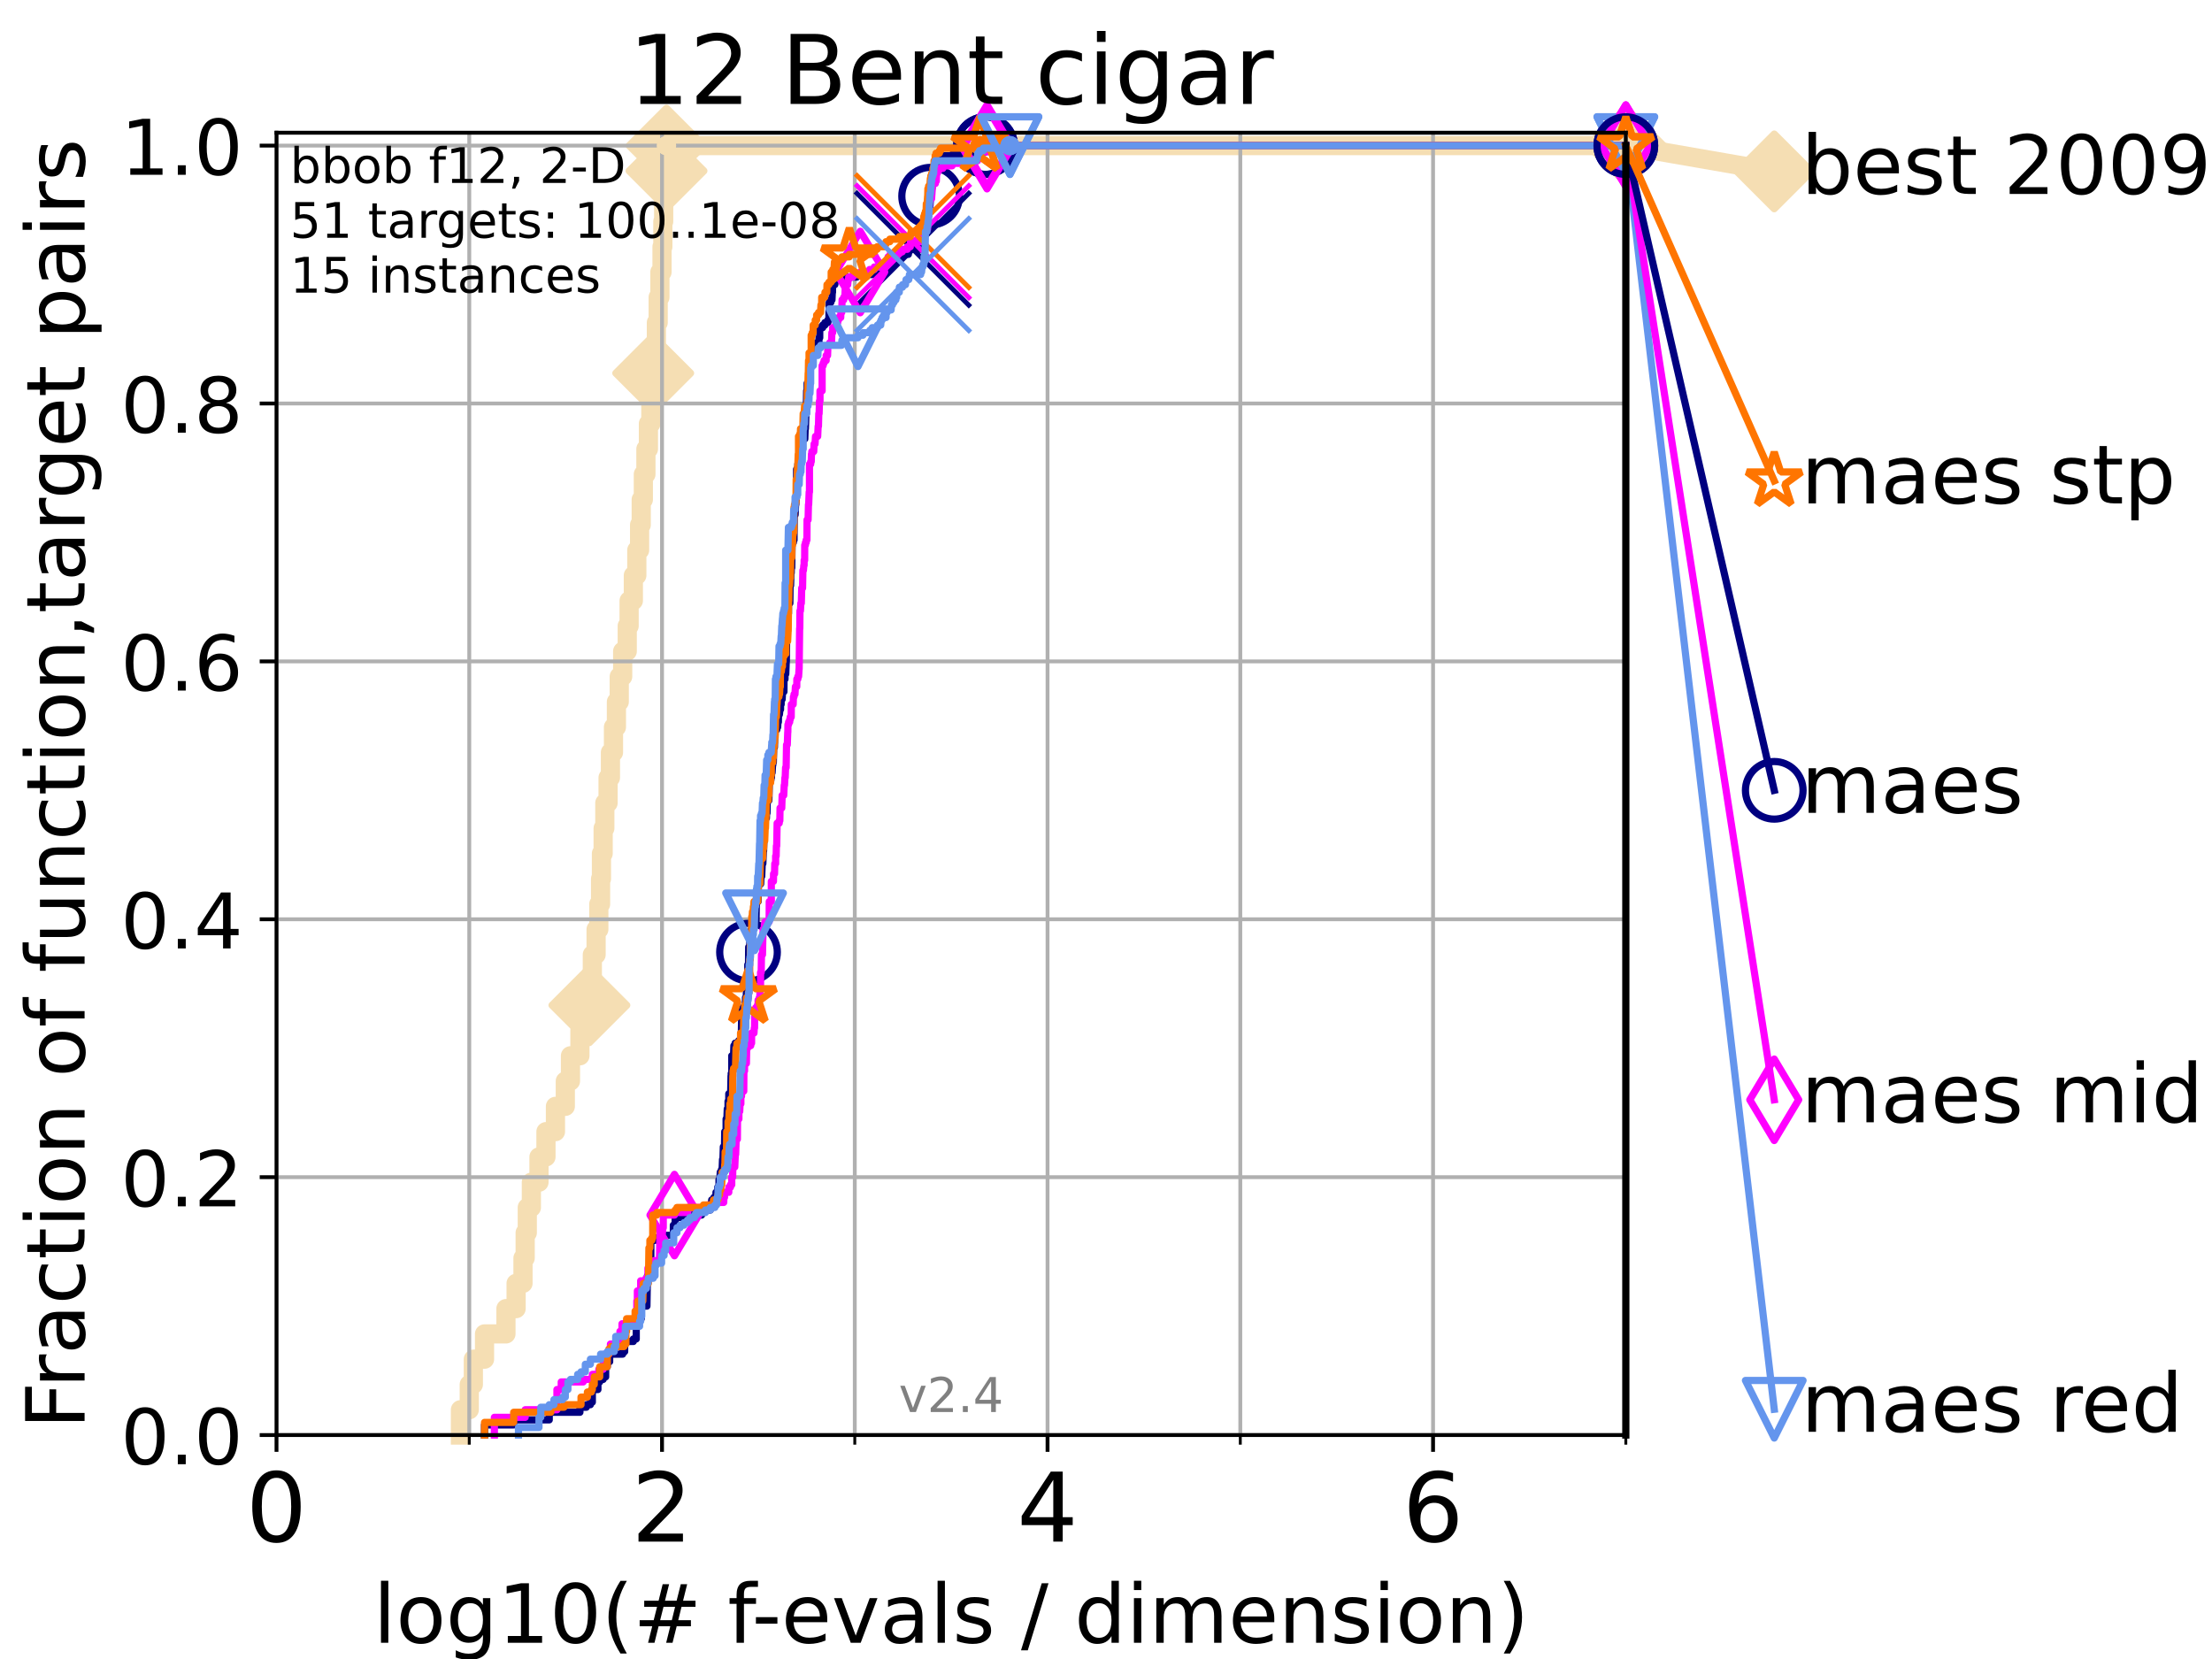 <?xml version="1.0" encoding="utf-8" standalone="no"?>
<!DOCTYPE svg PUBLIC "-//W3C//DTD SVG 1.1//EN"
  "http://www.w3.org/Graphics/SVG/1.1/DTD/svg11.dtd">
<!-- Created with matplotlib (https://matplotlib.org/) -->
<svg height="345.6pt" version="1.1" viewBox="0 0 460.8 345.6" width="460.8pt" xmlns="http://www.w3.org/2000/svg" xmlns:xlink="http://www.w3.org/1999/xlink">
 <defs>
  <style type="text/css">*{stroke-linecap:butt;stroke-linejoin:round;}</style>
 </defs>
 <g id="figure_1">
  <g id="patch_1">
   <path d="M 0 345.6 
L 460.8 345.6 
L 460.8 0 
L 0 0 
z
" style="fill:#ffffff;"/>
  </g>
  <g id="axes_1">
   <g id="patch_2">
    <path d="M 57.6 298.944 
L 338.688 298.944 
L 338.688 27.648 
L 57.6 27.648 
z
" style="fill:#ffffff;"/>
   </g>
   <g id="line2d_1">
    <path d="M 95.918 298.944 
L 95.918 293.677 
L 97.755 293.677 
L 97.755 288.41 
L 98.606 288.41 
L 98.606 283.143 
L 100.935 283.143 
L 100.935 277.877 
L 105.398 277.877 
L 105.398 272.61 
L 107.515 272.61 
L 107.515 267.343 
L 108.949 267.343 
L 108.949 262.076 
L 109.402 262.076 
L 109.402 256.809 
L 109.843 256.809 
L 109.843 251.542 
L 110.694 251.542 
L 110.694 246.275 
L 112.281 246.275 
L 112.281 241.009 
L 113.735 241.009 
L 113.735 235.742 
L 115.711 235.742 
L 115.711 230.475 
L 117.765 230.475 
L 117.765 225.208 
L 118.839 225.208 
L 118.839 219.941 
L 120.806 219.941 
L 120.806 214.674 
L 122.148 214.674 
L 122.148 209.407 
L 122.782 209.407 
L 122.782 204.141 
L 123.394 204.141 
L 123.394 198.874 
L 124.178 198.874 
L 124.178 193.607 
L 124.744 193.607 
L 124.744 188.34 
L 125.111 188.34 
L 125.111 183.073 
L 125.292 183.073 
L 125.292 177.806 
L 125.648 177.806 
L 125.648 172.539 
L 125.996 172.539 
L 125.996 167.272 
L 126.674 167.272 
L 126.674 162.006 
L 127.165 162.006 
L 127.165 156.739 
L 127.799 156.739 
L 127.799 151.472 
L 128.411 151.472 
L 128.411 146.205 
L 129.002 146.205 
L 129.002 140.938 
L 129.714 140.938 
L 129.714 135.671 
L 130.665 135.671 
L 130.665 130.404 
L 131.056 130.404 
L 131.056 125.138 
L 131.938 125.138 
L 131.938 119.871 
L 132.66 119.871 
L 132.66 114.604 
L 133.239 114.604 
L 133.239 109.337 
L 133.578 109.337 
L 133.578 104.07 
L 134.019 104.07 
L 134.019 98.803 
L 134.556 98.803 
L 134.556 93.536 
L 135.077 93.536 
L 135.077 88.27 
L 135.582 88.27 
L 135.582 83.003 
L 136.073 83.003 
L 136.073 77.736 
L 136.457 77.736 
L 136.457 72.469 
L 136.739 72.469 
L 136.739 67.202 
L 137.108 67.202 
L 137.108 61.935 
L 137.469 61.935 
L 137.469 56.668 
L 137.911 56.668 
L 137.911 51.402 
L 138.084 51.402 
L 138.084 46.135 
L 138.256 46.135 
L 138.256 40.868 
L 138.595 40.868 
L 138.595 35.601 
L 138.845 35.601 
L 138.845 30.334 
L 338.688 30.334 
" style="fill:none;stroke:#f5deb3;stroke-linecap:square;stroke-width:4;"/>
   </g>
   <g id="line2d_2">
    <defs>
     <path d="M -0 7.778 
L 7.778 0 
L 0 -7.778 
L -7.778 -0 
z
" id="md3a0865cf7" style="stroke:#f5deb3;stroke-linejoin:miter;stroke-width:1.5;"/>
    </defs>
    <g>
     <use style="fill:#f5deb3;stroke:#f5deb3;stroke-linejoin:miter;stroke-width:1.5;" x="122.782" xlink:href="#md3a0865cf7" y="209.407"/>
     <use style="fill:#f5deb3;stroke:#f5deb3;stroke-linejoin:miter;stroke-width:1.5;" x="136.073" xlink:href="#md3a0865cf7" y="77.736"/>
     <use style="fill:#f5deb3;stroke:#f5deb3;stroke-linejoin:miter;stroke-width:1.5;" x="138.845" xlink:href="#md3a0865cf7" y="35.601"/>
     <use style="fill:#f5deb3;stroke:#f5deb3;stroke-linejoin:miter;stroke-width:1.5;" x="138.845" xlink:href="#md3a0865cf7" y="30.334"/>
     <use style="fill:#f5deb3;stroke:#f5deb3;stroke-linejoin:miter;stroke-width:1.5;" x="338.688" xlink:href="#md3a0865cf7" y="30.334"/>
    </g>
   </g>
   <g id="line2d_3">
    <path style="fill:none;stroke:#f5deb3;stroke-linecap:square;stroke-width:4;"/>
    <g/>
   </g>
   <g id="line2d_4">
    <path d="M 338.688 30.334 
L 369.608 35.706 
" style="fill:none;stroke:#f5deb3;stroke-linecap:square;stroke-width:4;"/>
    <g>
     <use style="fill:#f5deb3;stroke:#f5deb3;stroke-linejoin:miter;stroke-width:1.5;" x="338.688" xlink:href="#md3a0865cf7" y="30.334"/>
     <use style="fill:#f5deb3;stroke:#f5deb3;stroke-linejoin:miter;stroke-width:1.5;" x="369.608" xlink:href="#md3a0865cf7" y="35.706"/>
    </g>
   </g>
   <g id="matplotlib.axis_1">
    <g id="xtick_1">
     <g id="line2d_5">
      <path clip-path="url(#p74a0772795)" d="M 57.6 298.944 
L 57.6 27.648 
" style="fill:none;stroke:#b0b0b0;stroke-linecap:square;stroke-width:0.8;"/>
     </g>
     <g id="line2d_6">
      <defs>
       <path d="M 0 0 
L 0 3.5 
" id="mcdf9c5afb0" style="stroke:#000000;stroke-width:0.8;"/>
      </defs>
      <g>
       <use style="stroke:#000000;stroke-width:0.8;" x="57.6" xlink:href="#mcdf9c5afb0" y="298.944"/>
      </g>
     </g>
     <g id="text_1">
      <!-- 0 -->
      <g transform="translate(51.237 321.141)scale(0.2 -0.2)">
       <defs>
        <path d="M 31.781 66.406 
Q 24.172 66.406 20.328 58.906 
Q 16.5 51.422 16.5 36.375 
Q 16.5 21.391 20.328 13.891 
Q 24.172 6.391 31.781 6.391 
Q 39.453 6.391 43.281 13.891 
Q 47.125 21.391 47.125 36.375 
Q 47.125 51.422 43.281 58.906 
Q 39.453 66.406 31.781 66.406 
z
M 31.781 74.219 
Q 44.047 74.219 50.516 64.516 
Q 56.984 54.828 56.984 36.375 
Q 56.984 17.969 50.516 8.266 
Q 44.047 -1.422 31.781 -1.422 
Q 19.531 -1.422 13.062 8.266 
Q 6.594 17.969 6.594 36.375 
Q 6.594 54.828 13.062 64.516 
Q 19.531 74.219 31.781 74.219 
z
" id="DejaVuSans-48"/>
       </defs>
       <use xlink:href="#DejaVuSans-48"/>
      </g>
     </g>
    </g>
    <g id="xtick_2">
     <g id="line2d_7">
      <path clip-path="url(#p74a0772795)" d="M 137.911 298.944 
L 137.911 27.648 
" style="fill:none;stroke:#b0b0b0;stroke-linecap:square;stroke-width:0.8;"/>
     </g>
     <g id="line2d_8">
      <g>
       <use style="stroke:#000000;stroke-width:0.8;" x="137.911" xlink:href="#mcdf9c5afb0" y="298.944"/>
      </g>
     </g>
     <g id="text_2">
      <!-- 2 -->
      <g transform="translate(131.548 321.141)scale(0.2 -0.2)">
       <defs>
        <path d="M 19.188 8.297 
L 53.609 8.297 
L 53.609 0 
L 7.328 0 
L 7.328 8.297 
Q 12.938 14.109 22.625 23.891 
Q 32.328 33.688 34.812 36.531 
Q 39.547 41.844 41.422 45.531 
Q 43.312 49.219 43.312 52.781 
Q 43.312 58.594 39.234 62.25 
Q 35.156 65.922 28.609 65.922 
Q 23.969 65.922 18.812 64.312 
Q 13.672 62.703 7.812 59.422 
L 7.812 69.391 
Q 13.766 71.781 18.938 73 
Q 24.125 74.219 28.422 74.219 
Q 39.75 74.219 46.484 68.547 
Q 53.219 62.891 53.219 53.422 
Q 53.219 48.922 51.531 44.891 
Q 49.859 40.875 45.406 35.406 
Q 44.188 33.984 37.641 27.219 
Q 31.109 20.453 19.188 8.297 
z
" id="DejaVuSans-50"/>
       </defs>
       <use xlink:href="#DejaVuSans-50"/>
      </g>
     </g>
    </g>
    <g id="xtick_3">
     <g id="line2d_9">
      <path clip-path="url(#p74a0772795)" d="M 218.222 298.944 
L 218.222 27.648 
" style="fill:none;stroke:#b0b0b0;stroke-linecap:square;stroke-width:0.8;"/>
     </g>
     <g id="line2d_10">
      <g>
       <use style="stroke:#000000;stroke-width:0.8;" x="218.222" xlink:href="#mcdf9c5afb0" y="298.944"/>
      </g>
     </g>
     <g id="text_3">
      <!-- 4 -->
      <g transform="translate(211.859 321.141)scale(0.2 -0.2)">
       <defs>
        <path d="M 37.797 64.312 
L 12.891 25.391 
L 37.797 25.391 
z
M 35.203 72.906 
L 47.609 72.906 
L 47.609 25.391 
L 58.016 25.391 
L 58.016 17.188 
L 47.609 17.188 
L 47.609 0 
L 37.797 0 
L 37.797 17.188 
L 4.891 17.188 
L 4.891 26.703 
z
" id="DejaVuSans-52"/>
       </defs>
       <use xlink:href="#DejaVuSans-52"/>
      </g>
     </g>
    </g>
    <g id="xtick_4">
     <g id="line2d_11">
      <path clip-path="url(#p74a0772795)" d="M 298.533 298.944 
L 298.533 27.648 
" style="fill:none;stroke:#b0b0b0;stroke-linecap:square;stroke-width:0.8;"/>
     </g>
     <g id="line2d_12">
      <g>
       <use style="stroke:#000000;stroke-width:0.8;" x="298.533" xlink:href="#mcdf9c5afb0" y="298.944"/>
      </g>
     </g>
     <g id="text_4">
      <!-- 6 -->
      <g transform="translate(292.17 321.141)scale(0.2 -0.2)">
       <defs>
        <path d="M 33.016 40.375 
Q 26.375 40.375 22.484 35.828 
Q 18.609 31.297 18.609 23.391 
Q 18.609 15.531 22.484 10.953 
Q 26.375 6.391 33.016 6.391 
Q 39.656 6.391 43.531 10.953 
Q 47.406 15.531 47.406 23.391 
Q 47.406 31.297 43.531 35.828 
Q 39.656 40.375 33.016 40.375 
z
M 52.594 71.297 
L 52.594 62.312 
Q 48.875 64.062 45.094 64.984 
Q 41.312 65.922 37.594 65.922 
Q 27.828 65.922 22.672 59.328 
Q 17.531 52.734 16.797 39.406 
Q 19.672 43.656 24.016 45.922 
Q 28.375 48.188 33.594 48.188 
Q 44.578 48.188 50.953 41.516 
Q 57.328 34.859 57.328 23.391 
Q 57.328 12.156 50.688 5.359 
Q 44.047 -1.422 33.016 -1.422 
Q 20.359 -1.422 13.672 8.266 
Q 6.984 17.969 6.984 36.375 
Q 6.984 53.656 15.188 63.938 
Q 23.391 74.219 37.203 74.219 
Q 40.922 74.219 44.703 73.484 
Q 48.484 72.75 52.594 71.297 
z
" id="DejaVuSans-54"/>
       </defs>
       <use xlink:href="#DejaVuSans-54"/>
      </g>
     </g>
    </g>
    <g id="xtick_5">
     <g id="line2d_13">
      <path clip-path="url(#p74a0772795)" d="M 97.755 298.944 
L 97.755 27.648 
" style="fill:none;stroke:#b0b0b0;stroke-linecap:square;stroke-width:0.8;"/>
     </g>
     <g id="line2d_14">
      <defs>
       <path d="M 0 0 
L 0 2 
" id="m72e89d65c4" style="stroke:#000000;stroke-width:0.6;"/>
      </defs>
      <g>
       <use style="stroke:#000000;stroke-width:0.6;" x="97.755" xlink:href="#m72e89d65c4" y="298.944"/>
      </g>
     </g>
    </g>
    <g id="xtick_6">
     <g id="line2d_15">
      <path clip-path="url(#p74a0772795)" d="M 178.066 298.944 
L 178.066 27.648 
" style="fill:none;stroke:#b0b0b0;stroke-linecap:square;stroke-width:0.8;"/>
     </g>
     <g id="line2d_16">
      <g>
       <use style="stroke:#000000;stroke-width:0.6;" x="178.066" xlink:href="#m72e89d65c4" y="298.944"/>
      </g>
     </g>
    </g>
    <g id="xtick_7">
     <g id="line2d_17">
      <path clip-path="url(#p74a0772795)" d="M 258.377 298.944 
L 258.377 27.648 
" style="fill:none;stroke:#b0b0b0;stroke-linecap:square;stroke-width:0.8;"/>
     </g>
     <g id="line2d_18">
      <g>
       <use style="stroke:#000000;stroke-width:0.6;" x="258.377" xlink:href="#m72e89d65c4" y="298.944"/>
      </g>
     </g>
    </g>
    <g id="xtick_8">
     <g id="line2d_19">
      <path clip-path="url(#p74a0772795)" d="M 338.688 298.944 
L 338.688 27.648 
" style="fill:none;stroke:#b0b0b0;stroke-linecap:square;stroke-width:0.8;"/>
     </g>
     <g id="line2d_20">
      <g>
       <use style="stroke:#000000;stroke-width:0.6;" x="338.688" xlink:href="#m72e89d65c4" y="298.944"/>
      </g>
     </g>
    </g>
    <g id="text_5">
     <!-- log10(# f-evals / dimension) -->
     <g transform="translate(77.764 342.218)scale(0.17 -0.17)">
      <defs>
       <path d="M 9.422 75.984 
L 18.406 75.984 
L 18.406 0 
L 9.422 0 
z
" id="DejaVuSans-108"/>
       <path d="M 30.609 48.391 
Q 23.391 48.391 19.188 42.75 
Q 14.984 37.109 14.984 27.297 
Q 14.984 17.484 19.156 11.844 
Q 23.344 6.203 30.609 6.203 
Q 37.797 6.203 41.984 11.859 
Q 46.188 17.531 46.188 27.297 
Q 46.188 37.016 41.984 42.703 
Q 37.797 48.391 30.609 48.391 
z
M 30.609 56 
Q 42.328 56 49.016 48.375 
Q 55.719 40.766 55.719 27.297 
Q 55.719 13.875 49.016 6.219 
Q 42.328 -1.422 30.609 -1.422 
Q 18.844 -1.422 12.172 6.219 
Q 5.516 13.875 5.516 27.297 
Q 5.516 40.766 12.172 48.375 
Q 18.844 56 30.609 56 
z
" id="DejaVuSans-111"/>
       <path d="M 45.406 27.984 
Q 45.406 37.75 41.375 43.109 
Q 37.359 48.484 30.078 48.484 
Q 22.859 48.484 18.828 43.109 
Q 14.797 37.75 14.797 27.984 
Q 14.797 18.266 18.828 12.891 
Q 22.859 7.516 30.078 7.516 
Q 37.359 7.516 41.375 12.891 
Q 45.406 18.266 45.406 27.984 
z
M 54.391 6.781 
Q 54.391 -7.172 48.188 -13.984 
Q 42 -20.797 29.203 -20.797 
Q 24.469 -20.797 20.266 -20.094 
Q 16.062 -19.391 12.109 -17.922 
L 12.109 -9.188 
Q 16.062 -11.328 19.922 -12.344 
Q 23.781 -13.375 27.781 -13.375 
Q 36.625 -13.375 41.016 -8.766 
Q 45.406 -4.156 45.406 5.172 
L 45.406 9.625 
Q 42.625 4.781 38.281 2.391 
Q 33.938 0 27.875 0 
Q 17.828 0 11.672 7.656 
Q 5.516 15.328 5.516 27.984 
Q 5.516 40.672 11.672 48.328 
Q 17.828 56 27.875 56 
Q 33.938 56 38.281 53.609 
Q 42.625 51.219 45.406 46.391 
L 45.406 54.688 
L 54.391 54.688 
z
" id="DejaVuSans-103"/>
       <path d="M 12.406 8.297 
L 28.516 8.297 
L 28.516 63.922 
L 10.984 60.406 
L 10.984 69.391 
L 28.422 72.906 
L 38.281 72.906 
L 38.281 8.297 
L 54.391 8.297 
L 54.391 0 
L 12.406 0 
z
" id="DejaVuSans-49"/>
       <path d="M 31 75.875 
Q 24.469 64.656 21.281 53.656 
Q 18.109 42.672 18.109 31.391 
Q 18.109 20.125 21.312 9.062 
Q 24.516 -2 31 -13.188 
L 23.188 -13.188 
Q 15.875 -1.703 12.234 9.375 
Q 8.594 20.453 8.594 31.391 
Q 8.594 42.281 12.203 53.312 
Q 15.828 64.359 23.188 75.875 
z
" id="DejaVuSans-40"/>
       <path d="M 51.125 44 
L 36.922 44 
L 32.812 27.688 
L 47.125 27.688 
z
M 43.797 71.781 
L 38.719 51.516 
L 52.984 51.516 
L 58.109 71.781 
L 65.922 71.781 
L 60.891 51.516 
L 76.125 51.516 
L 76.125 44 
L 58.984 44 
L 54.984 27.688 
L 70.516 27.688 
L 70.516 20.219 
L 53.078 20.219 
L 48 0 
L 40.188 0 
L 45.219 20.219 
L 30.906 20.219 
L 25.875 0 
L 18.016 0 
L 23.094 20.219 
L 7.719 20.219 
L 7.719 27.688 
L 24.906 27.688 
L 29 44 
L 13.281 44 
L 13.281 51.516 
L 30.906 51.516 
L 35.891 71.781 
z
" id="DejaVuSans-35"/>
       <path id="DejaVuSans-32"/>
       <path d="M 37.109 75.984 
L 37.109 68.5 
L 28.516 68.5 
Q 23.688 68.5 21.797 66.547 
Q 19.922 64.594 19.922 59.516 
L 19.922 54.688 
L 34.719 54.688 
L 34.719 47.703 
L 19.922 47.703 
L 19.922 0 
L 10.891 0 
L 10.891 47.703 
L 2.297 47.703 
L 2.297 54.688 
L 10.891 54.688 
L 10.891 58.5 
Q 10.891 67.625 15.141 71.797 
Q 19.391 75.984 28.609 75.984 
z
" id="DejaVuSans-102"/>
       <path d="M 4.891 31.391 
L 31.203 31.391 
L 31.203 23.391 
L 4.891 23.391 
z
" id="DejaVuSans-45"/>
       <path d="M 56.203 29.594 
L 56.203 25.203 
L 14.891 25.203 
Q 15.484 15.922 20.484 11.062 
Q 25.484 6.203 34.422 6.203 
Q 39.594 6.203 44.453 7.469 
Q 49.312 8.734 54.109 11.281 
L 54.109 2.781 
Q 49.266 0.734 44.188 -0.344 
Q 39.109 -1.422 33.891 -1.422 
Q 20.797 -1.422 13.156 6.188 
Q 5.516 13.812 5.516 26.812 
Q 5.516 40.234 12.766 48.109 
Q 20.016 56 32.328 56 
Q 43.359 56 49.781 48.891 
Q 56.203 41.797 56.203 29.594 
z
M 47.219 32.234 
Q 47.125 39.594 43.094 43.984 
Q 39.062 48.391 32.422 48.391 
Q 24.906 48.391 20.391 44.141 
Q 15.875 39.891 15.188 32.172 
z
" id="DejaVuSans-101"/>
       <path d="M 2.984 54.688 
L 12.5 54.688 
L 29.594 8.797 
L 46.688 54.688 
L 56.203 54.688 
L 35.688 0 
L 23.484 0 
z
" id="DejaVuSans-118"/>
       <path d="M 34.281 27.484 
Q 23.391 27.484 19.188 25 
Q 14.984 22.516 14.984 16.5 
Q 14.984 11.719 18.141 8.906 
Q 21.297 6.109 26.703 6.109 
Q 34.188 6.109 38.703 11.406 
Q 43.219 16.703 43.219 25.484 
L 43.219 27.484 
z
M 52.203 31.203 
L 52.203 0 
L 43.219 0 
L 43.219 8.297 
Q 40.141 3.328 35.547 0.953 
Q 30.953 -1.422 24.312 -1.422 
Q 15.922 -1.422 10.953 3.297 
Q 6 8.016 6 15.922 
Q 6 25.141 12.172 29.828 
Q 18.359 34.516 30.609 34.516 
L 43.219 34.516 
L 43.219 35.406 
Q 43.219 41.609 39.141 45 
Q 35.062 48.391 27.688 48.391 
Q 23 48.391 18.547 47.266 
Q 14.109 46.141 10.016 43.891 
L 10.016 52.203 
Q 14.938 54.109 19.578 55.047 
Q 24.219 56 28.609 56 
Q 40.484 56 46.344 49.844 
Q 52.203 43.703 52.203 31.203 
z
" id="DejaVuSans-97"/>
       <path d="M 44.281 53.078 
L 44.281 44.578 
Q 40.484 46.531 36.375 47.5 
Q 32.281 48.484 27.875 48.484 
Q 21.188 48.484 17.844 46.438 
Q 14.5 44.391 14.5 40.281 
Q 14.5 37.156 16.891 35.375 
Q 19.281 33.594 26.516 31.984 
L 29.594 31.297 
Q 39.156 29.25 43.188 25.516 
Q 47.219 21.781 47.219 15.094 
Q 47.219 7.469 41.188 3.016 
Q 35.156 -1.422 24.609 -1.422 
Q 20.219 -1.422 15.453 -0.562 
Q 10.688 0.297 5.422 2 
L 5.422 11.281 
Q 10.406 8.688 15.234 7.391 
Q 20.062 6.109 24.812 6.109 
Q 31.156 6.109 34.562 8.281 
Q 37.984 10.453 37.984 14.406 
Q 37.984 18.062 35.516 20.016 
Q 33.062 21.969 24.703 23.781 
L 21.578 24.516 
Q 13.234 26.266 9.516 29.906 
Q 5.812 33.547 5.812 39.891 
Q 5.812 47.609 11.281 51.797 
Q 16.75 56 26.812 56 
Q 31.781 56 36.172 55.266 
Q 40.578 54.547 44.281 53.078 
z
" id="DejaVuSans-115"/>
       <path d="M 25.391 72.906 
L 33.688 72.906 
L 8.297 -9.281 
L 0 -9.281 
z
" id="DejaVuSans-47"/>
       <path d="M 45.406 46.391 
L 45.406 75.984 
L 54.391 75.984 
L 54.391 0 
L 45.406 0 
L 45.406 8.203 
Q 42.578 3.328 38.25 0.953 
Q 33.938 -1.422 27.875 -1.422 
Q 17.969 -1.422 11.734 6.484 
Q 5.516 14.406 5.516 27.297 
Q 5.516 40.188 11.734 48.094 
Q 17.969 56 27.875 56 
Q 33.938 56 38.25 53.625 
Q 42.578 51.266 45.406 46.391 
z
M 14.797 27.297 
Q 14.797 17.391 18.875 11.75 
Q 22.953 6.109 30.078 6.109 
Q 37.203 6.109 41.297 11.75 
Q 45.406 17.391 45.406 27.297 
Q 45.406 37.203 41.297 42.844 
Q 37.203 48.484 30.078 48.484 
Q 22.953 48.484 18.875 42.844 
Q 14.797 37.203 14.797 27.297 
z
" id="DejaVuSans-100"/>
       <path d="M 9.422 54.688 
L 18.406 54.688 
L 18.406 0 
L 9.422 0 
z
M 9.422 75.984 
L 18.406 75.984 
L 18.406 64.594 
L 9.422 64.594 
z
" id="DejaVuSans-105"/>
       <path d="M 52 44.188 
Q 55.375 50.25 60.062 53.125 
Q 64.75 56 71.094 56 
Q 79.641 56 84.281 50.016 
Q 88.922 44.047 88.922 33.016 
L 88.922 0 
L 79.891 0 
L 79.891 32.719 
Q 79.891 40.578 77.094 44.375 
Q 74.312 48.188 68.609 48.188 
Q 61.625 48.188 57.562 43.547 
Q 53.516 38.922 53.516 30.906 
L 53.516 0 
L 44.484 0 
L 44.484 32.719 
Q 44.484 40.625 41.703 44.406 
Q 38.922 48.188 33.109 48.188 
Q 26.219 48.188 22.156 43.531 
Q 18.109 38.875 18.109 30.906 
L 18.109 0 
L 9.078 0 
L 9.078 54.688 
L 18.109 54.688 
L 18.109 46.188 
Q 21.188 51.219 25.484 53.609 
Q 29.781 56 35.688 56 
Q 41.656 56 45.828 52.969 
Q 50 49.953 52 44.188 
z
" id="DejaVuSans-109"/>
       <path d="M 54.891 33.016 
L 54.891 0 
L 45.906 0 
L 45.906 32.719 
Q 45.906 40.484 42.875 44.328 
Q 39.844 48.188 33.797 48.188 
Q 26.516 48.188 22.312 43.547 
Q 18.109 38.922 18.109 30.906 
L 18.109 0 
L 9.078 0 
L 9.078 54.688 
L 18.109 54.688 
L 18.109 46.188 
Q 21.344 51.125 25.703 53.562 
Q 30.078 56 35.797 56 
Q 45.219 56 50.047 50.172 
Q 54.891 44.344 54.891 33.016 
z
" id="DejaVuSans-110"/>
       <path d="M 8.016 75.875 
L 15.828 75.875 
Q 23.141 64.359 26.781 53.312 
Q 30.422 42.281 30.422 31.391 
Q 30.422 20.453 26.781 9.375 
Q 23.141 -1.703 15.828 -13.188 
L 8.016 -13.188 
Q 14.5 -2 17.703 9.062 
Q 20.906 20.125 20.906 31.391 
Q 20.906 42.672 17.703 53.656 
Q 14.5 64.656 8.016 75.875 
z
" id="DejaVuSans-41"/>
      </defs>
      <use xlink:href="#DejaVuSans-108"/>
      <use x="27.783" xlink:href="#DejaVuSans-111"/>
      <use x="88.965" xlink:href="#DejaVuSans-103"/>
      <use x="152.441" xlink:href="#DejaVuSans-49"/>
      <use x="216.064" xlink:href="#DejaVuSans-48"/>
      <use x="279.688" xlink:href="#DejaVuSans-40"/>
      <use x="318.701" xlink:href="#DejaVuSans-35"/>
      <use x="402.49" xlink:href="#DejaVuSans-32"/>
      <use x="434.277" xlink:href="#DejaVuSans-102"/>
      <use x="463.982" xlink:href="#DejaVuSans-45"/>
      <use x="500.066" xlink:href="#DejaVuSans-101"/>
      <use x="561.59" xlink:href="#DejaVuSans-118"/>
      <use x="620.77" xlink:href="#DejaVuSans-97"/>
      <use x="682.049" xlink:href="#DejaVuSans-108"/>
      <use x="709.832" xlink:href="#DejaVuSans-115"/>
      <use x="761.932" xlink:href="#DejaVuSans-32"/>
      <use x="793.719" xlink:href="#DejaVuSans-47"/>
      <use x="827.41" xlink:href="#DejaVuSans-32"/>
      <use x="859.197" xlink:href="#DejaVuSans-100"/>
      <use x="922.674" xlink:href="#DejaVuSans-105"/>
      <use x="950.457" xlink:href="#DejaVuSans-109"/>
      <use x="1047.869" xlink:href="#DejaVuSans-101"/>
      <use x="1109.393" xlink:href="#DejaVuSans-110"/>
      <use x="1172.771" xlink:href="#DejaVuSans-115"/>
      <use x="1224.871" xlink:href="#DejaVuSans-105"/>
      <use x="1252.654" xlink:href="#DejaVuSans-111"/>
      <use x="1313.836" xlink:href="#DejaVuSans-110"/>
      <use x="1377.215" xlink:href="#DejaVuSans-41"/>
     </g>
    </g>
   </g>
   <g id="matplotlib.axis_2">
    <g id="ytick_1">
     <g id="line2d_21">
      <path clip-path="url(#p74a0772795)" d="M 57.6 298.944 
L 338.688 298.944 
" style="fill:none;stroke:#b0b0b0;stroke-linecap:square;stroke-width:0.8;"/>
     </g>
     <g id="line2d_22">
      <defs>
       <path d="M 0 0 
L -3.5 0 
" id="m2001d35dfb" style="stroke:#000000;stroke-width:0.8;"/>
      </defs>
      <g>
       <use style="stroke:#000000;stroke-width:0.8;" x="57.6" xlink:href="#m2001d35dfb" y="298.944"/>
      </g>
     </g>
     <g id="text_6">
      <!-- 0.0 -->
      <g transform="translate(25.155 305.023)scale(0.16 -0.16)">
       <defs>
        <path d="M 10.688 12.406 
L 21 12.406 
L 21 0 
L 10.688 0 
z
" id="DejaVuSans-46"/>
       </defs>
       <use xlink:href="#DejaVuSans-48"/>
       <use x="63.623" xlink:href="#DejaVuSans-46"/>
       <use x="95.41" xlink:href="#DejaVuSans-48"/>
      </g>
     </g>
    </g>
    <g id="ytick_2">
     <g id="line2d_23">
      <path clip-path="url(#p74a0772795)" d="M 57.6 245.222 
L 338.688 245.222 
" style="fill:none;stroke:#b0b0b0;stroke-linecap:square;stroke-width:0.8;"/>
     </g>
     <g id="line2d_24">
      <g>
       <use style="stroke:#000000;stroke-width:0.8;" x="57.6" xlink:href="#m2001d35dfb" y="245.222"/>
      </g>
     </g>
     <g id="text_7">
      <!-- 0.2 -->
      <g transform="translate(25.155 251.301)scale(0.16 -0.16)">
       <use xlink:href="#DejaVuSans-48"/>
       <use x="63.623" xlink:href="#DejaVuSans-46"/>
       <use x="95.41" xlink:href="#DejaVuSans-50"/>
      </g>
     </g>
    </g>
    <g id="ytick_3">
     <g id="line2d_25">
      <path clip-path="url(#p74a0772795)" d="M 57.6 191.5 
L 338.688 191.5 
" style="fill:none;stroke:#b0b0b0;stroke-linecap:square;stroke-width:0.8;"/>
     </g>
     <g id="line2d_26">
      <g>
       <use style="stroke:#000000;stroke-width:0.8;" x="57.6" xlink:href="#m2001d35dfb" y="191.5"/>
      </g>
     </g>
     <g id="text_8">
      <!-- 0.4 -->
      <g transform="translate(25.155 197.579)scale(0.16 -0.16)">
       <use xlink:href="#DejaVuSans-48"/>
       <use x="63.623" xlink:href="#DejaVuSans-46"/>
       <use x="95.41" xlink:href="#DejaVuSans-52"/>
      </g>
     </g>
    </g>
    <g id="ytick_4">
     <g id="line2d_27">
      <path clip-path="url(#p74a0772795)" d="M 57.6 137.778 
L 338.688 137.778 
" style="fill:none;stroke:#b0b0b0;stroke-linecap:square;stroke-width:0.8;"/>
     </g>
     <g id="line2d_28">
      <g>
       <use style="stroke:#000000;stroke-width:0.8;" x="57.6" xlink:href="#m2001d35dfb" y="137.778"/>
      </g>
     </g>
     <g id="text_9">
      <!-- 0.6 -->
      <g transform="translate(25.155 143.857)scale(0.16 -0.16)">
       <use xlink:href="#DejaVuSans-48"/>
       <use x="63.623" xlink:href="#DejaVuSans-46"/>
       <use x="95.41" xlink:href="#DejaVuSans-54"/>
      </g>
     </g>
    </g>
    <g id="ytick_5">
     <g id="line2d_29">
      <path clip-path="url(#p74a0772795)" d="M 57.6 84.056 
L 338.688 84.056 
" style="fill:none;stroke:#b0b0b0;stroke-linecap:square;stroke-width:0.8;"/>
     </g>
     <g id="line2d_30">
      <g>
       <use style="stroke:#000000;stroke-width:0.8;" x="57.6" xlink:href="#m2001d35dfb" y="84.056"/>
      </g>
     </g>
     <g id="text_10">
      <!-- 0.8 -->
      <g transform="translate(25.155 90.135)scale(0.16 -0.16)">
       <defs>
        <path d="M 31.781 34.625 
Q 24.75 34.625 20.719 30.859 
Q 16.703 27.094 16.703 20.516 
Q 16.703 13.922 20.719 10.156 
Q 24.75 6.391 31.781 6.391 
Q 38.812 6.391 42.859 10.172 
Q 46.922 13.969 46.922 20.516 
Q 46.922 27.094 42.891 30.859 
Q 38.875 34.625 31.781 34.625 
z
M 21.922 38.812 
Q 15.578 40.375 12.031 44.719 
Q 8.5 49.078 8.5 55.328 
Q 8.5 64.062 14.719 69.141 
Q 20.953 74.219 31.781 74.219 
Q 42.672 74.219 48.875 69.141 
Q 55.078 64.062 55.078 55.328 
Q 55.078 49.078 51.531 44.719 
Q 48 40.375 41.703 38.812 
Q 48.828 37.156 52.797 32.312 
Q 56.781 27.484 56.781 20.516 
Q 56.781 9.906 50.312 4.234 
Q 43.844 -1.422 31.781 -1.422 
Q 19.734 -1.422 13.25 4.234 
Q 6.781 9.906 6.781 20.516 
Q 6.781 27.484 10.781 32.312 
Q 14.797 37.156 21.922 38.812 
z
M 18.312 54.391 
Q 18.312 48.734 21.844 45.562 
Q 25.391 42.391 31.781 42.391 
Q 38.141 42.391 41.719 45.562 
Q 45.312 48.734 45.312 54.391 
Q 45.312 60.062 41.719 63.234 
Q 38.141 66.406 31.781 66.406 
Q 25.391 66.406 21.844 63.234 
Q 18.312 60.062 18.312 54.391 
z
" id="DejaVuSans-56"/>
       </defs>
       <use xlink:href="#DejaVuSans-48"/>
       <use x="63.623" xlink:href="#DejaVuSans-46"/>
       <use x="95.41" xlink:href="#DejaVuSans-56"/>
      </g>
     </g>
    </g>
    <g id="ytick_6">
     <g id="line2d_31">
      <path clip-path="url(#p74a0772795)" d="M 57.6 30.334 
L 338.688 30.334 
" style="fill:none;stroke:#b0b0b0;stroke-linecap:square;stroke-width:0.8;"/>
     </g>
     <g id="line2d_32">
      <g>
       <use style="stroke:#000000;stroke-width:0.8;" x="57.6" xlink:href="#m2001d35dfb" y="30.334"/>
      </g>
     </g>
     <g id="text_11">
      <!-- 1.0 -->
      <g transform="translate(25.155 36.413)scale(0.16 -0.16)">
       <use xlink:href="#DejaVuSans-49"/>
       <use x="63.623" xlink:href="#DejaVuSans-46"/>
       <use x="95.41" xlink:href="#DejaVuSans-48"/>
      </g>
     </g>
    </g>
    <g id="text_12">
     <!-- Fraction of function,target pairs -->
     <g transform="translate(17.62 297.681)rotate(-90)scale(0.17 -0.17)">
      <defs>
       <path d="M 9.812 72.906 
L 51.703 72.906 
L 51.703 64.594 
L 19.672 64.594 
L 19.672 43.109 
L 48.578 43.109 
L 48.578 34.812 
L 19.672 34.812 
L 19.672 0 
L 9.812 0 
z
" id="DejaVuSans-70"/>
       <path d="M 41.109 46.297 
Q 39.594 47.172 37.812 47.578 
Q 36.031 48 33.891 48 
Q 26.266 48 22.188 43.047 
Q 18.109 38.094 18.109 28.812 
L 18.109 0 
L 9.078 0 
L 9.078 54.688 
L 18.109 54.688 
L 18.109 46.188 
Q 20.953 51.172 25.484 53.578 
Q 30.031 56 36.531 56 
Q 37.453 56 38.578 55.875 
Q 39.703 55.766 41.062 55.516 
z
" id="DejaVuSans-114"/>
       <path d="M 48.781 52.594 
L 48.781 44.188 
Q 44.969 46.297 41.141 47.344 
Q 37.312 48.391 33.406 48.391 
Q 24.656 48.391 19.812 42.844 
Q 14.984 37.312 14.984 27.297 
Q 14.984 17.281 19.812 11.734 
Q 24.656 6.203 33.406 6.203 
Q 37.312 6.203 41.141 7.25 
Q 44.969 8.297 48.781 10.406 
L 48.781 2.094 
Q 45.016 0.344 40.984 -0.531 
Q 36.969 -1.422 32.422 -1.422 
Q 20.062 -1.422 12.781 6.344 
Q 5.516 14.109 5.516 27.297 
Q 5.516 40.672 12.859 48.328 
Q 20.219 56 33.016 56 
Q 37.156 56 41.109 55.141 
Q 45.062 54.297 48.781 52.594 
z
" id="DejaVuSans-99"/>
       <path d="M 18.312 70.219 
L 18.312 54.688 
L 36.812 54.688 
L 36.812 47.703 
L 18.312 47.703 
L 18.312 18.016 
Q 18.312 11.328 20.141 9.422 
Q 21.969 7.516 27.594 7.516 
L 36.812 7.516 
L 36.812 0 
L 27.594 0 
Q 17.188 0 13.234 3.875 
Q 9.281 7.766 9.281 18.016 
L 9.281 47.703 
L 2.688 47.703 
L 2.688 54.688 
L 9.281 54.688 
L 9.281 70.219 
z
" id="DejaVuSans-116"/>
       <path d="M 8.5 21.578 
L 8.5 54.688 
L 17.484 54.688 
L 17.484 21.922 
Q 17.484 14.156 20.5 10.266 
Q 23.531 6.391 29.594 6.391 
Q 36.859 6.391 41.078 11.031 
Q 45.312 15.672 45.312 23.688 
L 45.312 54.688 
L 54.297 54.688 
L 54.297 0 
L 45.312 0 
L 45.312 8.406 
Q 42.047 3.422 37.719 1 
Q 33.406 -1.422 27.688 -1.422 
Q 18.266 -1.422 13.375 4.438 
Q 8.5 10.297 8.5 21.578 
z
M 31.109 56 
z
" id="DejaVuSans-117"/>
       <path d="M 11.719 12.406 
L 22.016 12.406 
L 22.016 4 
L 14.016 -11.625 
L 7.719 -11.625 
L 11.719 4 
z
" id="DejaVuSans-44"/>
       <path d="M 18.109 8.203 
L 18.109 -20.797 
L 9.078 -20.797 
L 9.078 54.688 
L 18.109 54.688 
L 18.109 46.391 
Q 20.953 51.266 25.266 53.625 
Q 29.594 56 35.594 56 
Q 45.562 56 51.781 48.094 
Q 58.016 40.188 58.016 27.297 
Q 58.016 14.406 51.781 6.484 
Q 45.562 -1.422 35.594 -1.422 
Q 29.594 -1.422 25.266 0.953 
Q 20.953 3.328 18.109 8.203 
z
M 48.688 27.297 
Q 48.688 37.203 44.609 42.844 
Q 40.531 48.484 33.406 48.484 
Q 26.266 48.484 22.188 42.844 
Q 18.109 37.203 18.109 27.297 
Q 18.109 17.391 22.188 11.75 
Q 26.266 6.109 33.406 6.109 
Q 40.531 6.109 44.609 11.75 
Q 48.688 17.391 48.688 27.297 
z
" id="DejaVuSans-112"/>
      </defs>
      <use xlink:href="#DejaVuSans-70"/>
      <use x="50.27" xlink:href="#DejaVuSans-114"/>
      <use x="91.383" xlink:href="#DejaVuSans-97"/>
      <use x="152.662" xlink:href="#DejaVuSans-99"/>
      <use x="207.643" xlink:href="#DejaVuSans-116"/>
      <use x="246.852" xlink:href="#DejaVuSans-105"/>
      <use x="274.635" xlink:href="#DejaVuSans-111"/>
      <use x="335.816" xlink:href="#DejaVuSans-110"/>
      <use x="399.195" xlink:href="#DejaVuSans-32"/>
      <use x="430.982" xlink:href="#DejaVuSans-111"/>
      <use x="492.164" xlink:href="#DejaVuSans-102"/>
      <use x="527.369" xlink:href="#DejaVuSans-32"/>
      <use x="559.156" xlink:href="#DejaVuSans-102"/>
      <use x="594.361" xlink:href="#DejaVuSans-117"/>
      <use x="657.74" xlink:href="#DejaVuSans-110"/>
      <use x="721.119" xlink:href="#DejaVuSans-99"/>
      <use x="776.1" xlink:href="#DejaVuSans-116"/>
      <use x="815.309" xlink:href="#DejaVuSans-105"/>
      <use x="843.092" xlink:href="#DejaVuSans-111"/>
      <use x="904.273" xlink:href="#DejaVuSans-110"/>
      <use x="967.652" xlink:href="#DejaVuSans-44"/>
      <use x="999.439" xlink:href="#DejaVuSans-116"/>
      <use x="1038.648" xlink:href="#DejaVuSans-97"/>
      <use x="1099.928" xlink:href="#DejaVuSans-114"/>
      <use x="1139.291" xlink:href="#DejaVuSans-103"/>
      <use x="1202.768" xlink:href="#DejaVuSans-101"/>
      <use x="1264.291" xlink:href="#DejaVuSans-116"/>
      <use x="1303.5" xlink:href="#DejaVuSans-32"/>
      <use x="1335.287" xlink:href="#DejaVuSans-112"/>
      <use x="1398.764" xlink:href="#DejaVuSans-97"/>
      <use x="1460.043" xlink:href="#DejaVuSans-105"/>
      <use x="1487.826" xlink:href="#DejaVuSans-114"/>
      <use x="1528.939" xlink:href="#DejaVuSans-115"/>
     </g>
    </g>
   </g>
   <g id="line2d_33">
    <defs>
     <path d="M 0 1.5 
C 0.398 1.5 0.779 1.342 1.061 1.061 
C 1.342 0.779 1.5 0.398 1.5 0 
C 1.5 -0.398 1.342 -0.779 1.061 -1.061 
C 0.779 -1.342 0.398 -1.5 0 -1.5 
C -0.398 -1.5 -0.779 -1.342 -1.061 -1.061 
C -1.342 -0.779 -1.5 -0.398 -1.5 0 
C -1.5 0.398 -1.342 0.779 -1.061 1.061 
C -0.779 1.342 -0.398 1.5 0 1.5 
z
" id="m542575e926" style="stroke:#f5deb3;"/>
    </defs>
    <g>
     <use style="fill:#f5deb3;stroke:#f5deb3;" x="138.845" xlink:href="#m542575e926" y="30.334"/>
     <use style="fill:#f5deb3;stroke:#f5deb3;" x="138.845" xlink:href="#m542575e926" y="30.334"/>
    </g>
   </g>
   <g id="line2d_34">
    <defs>
     <path d="M 0 1.5 
C 0.398 1.5 0.779 1.342 1.061 1.061 
C 1.342 0.779 1.5 0.398 1.5 0 
C 1.5 -0.398 1.342 -0.779 1.061 -1.061 
C 0.779 -1.342 0.398 -1.5 0 -1.5 
C -0.398 -1.5 -0.779 -1.342 -1.061 -1.061 
C -1.342 -0.779 -1.5 -0.398 -1.5 0 
C -1.5 0.398 -1.342 0.779 -1.061 1.061 
C -0.779 1.342 -0.398 1.5 0 1.5 
z
" id="m21d1281253" style="stroke:#000080;"/>
    </defs>
    <g>
     <use style="fill:#000080;stroke:#000080;" x="205.311" xlink:href="#m21d1281253" y="30.334"/>
     <use style="fill:#000080;stroke:#000080;" x="205.311" xlink:href="#m21d1281253" y="30.334"/>
    </g>
   </g>
   <g id="line2d_35">
    <path d="M 100.935 298.944 
L 100.935 296.837 
L 107.009 296.837 
L 107.009 295.784 
L 114.419 295.784 
L 114.419 294.204 
L 120.806 294.204 
L 120.806 293.15 
L 122.148 293.15 
L 122.148 292.624 
L 122.989 292.624 
L 122.989 292.097 
L 123.394 292.097 
L 123.394 289.464 
L 124.557 289.464 
L 124.557 287.884 
L 124.928 287.884 
L 124.928 287.357 
L 125.648 287.357 
L 125.648 286.83 
L 126.168 286.83 
L 126.168 284.723 
L 126.507 284.723 
L 126.507 283.67 
L 127.003 283.67 
L 127.003 282.09 
L 129.714 282.09 
L 129.714 281.563 
L 130.128 281.563 
L 130.128 279.457 
L 131.938 279.457 
L 131.938 278.93 
L 132.542 278.93 
L 132.542 274.716 
L 133.578 274.716 
L 133.578 272.61 
L 133.689 272.61 
L 133.689 272.083 
L 134.766 272.083 
L 134.87 265.763 
L 135.382 265.763 
L 135.482 264.709 
L 135.582 264.709 
L 135.582 258.389 
L 136.457 258.389 
L 136.457 257.862 
L 137.911 257.862 
L 137.911 257.336 
L 140.272 257.336 
L 140.272 255.229 
L 140.649 255.229 
L 140.649 253.649 
L 142.486 253.649 
L 142.486 253.122 
L 146.162 253.122 
L 146.162 252.069 
L 147.967 252.069 
L 147.967 251.542 
L 148.113 251.542 
L 148.161 250.489 
L 148.258 250.489 
L 148.258 249.962 
L 148.733 249.962 
L 148.733 249.436 
L 149.15 249.436 
L 149.15 248.382 
L 149.513 248.382 
L 149.513 247.329 
L 149.779 247.329 
L 149.779 245.749 
L 149.955 245.749 
L 150.042 244.169 
L 150.301 244.169 
L 150.301 243.642 
L 150.429 243.642 
L 150.514 241.535 
L 150.599 241.535 
L 150.683 238.902 
L 150.933 238.902 
L 150.974 235.742 
L 151.26 235.742 
L 151.26 233.108 
L 151.422 233.108 
L 151.502 231.001 
L 151.661 231.001 
L 151.661 229.421 
L 151.819 229.421 
L 151.819 227.841 
L 152.207 227.841 
L 152.284 224.155 
L 152.322 224.155 
L 152.322 223.628 
L 152.436 223.628 
L 152.436 219.941 
L 152.811 219.941 
L 152.885 217.834 
L 153.142 217.834 
L 153.142 217.308 
L 153.89 217.308 
L 153.89 216.781 
L 154.406 216.781 
L 154.507 211.514 
L 154.541 211.514 
L 154.541 210.461 
L 154.741 210.461 
L 154.741 209.934 
L 155.103 209.934 
L 155.103 209.407 
L 155.265 209.407 
L 155.297 207.827 
L 155.457 207.827 
L 155.489 206.774 
L 155.647 206.774 
L 155.679 203.614 
L 155.773 203.614 
L 155.773 200.98 
L 155.929 200.98 
L 155.96 197.294 
L 156.175 197.294 
L 156.267 194.133 
L 156.509 194.133 
L 156.509 193.607 
L 156.628 193.607 
L 156.688 192.553 
L 157.472 192.553 
L 157.557 188.34 
L 157.585 188.34 
L 157.585 187.813 
L 157.921 187.813 
L 158.004 184.126 
L 158.466 184.126 
L 158.519 182.546 
L 158.679 182.546 
L 158.785 179.913 
L 158.916 179.913 
L 159.02 177.28 
L 159.072 177.28 
L 159.15 174.646 
L 159.201 174.646 
L 159.227 170.433 
L 159.658 170.433 
L 159.683 169.379 
L 159.783 169.379 
L 159.833 166.746 
L 160.177 166.746 
L 160.274 162.532 
L 160.585 162.532 
L 160.585 162.006 
L 160.704 162.006 
L 160.751 160.952 
L 160.845 160.952 
L 160.938 159.372 
L 160.985 159.372 
L 160.985 158.846 
L 161.1 158.846 
L 161.169 155.685 
L 161.329 155.685 
L 161.375 153.579 
L 161.443 153.579 
L 161.511 151.999 
L 161.823 151.999 
L 161.823 151.472 
L 161.999 151.472 
L 162.065 150.419 
L 162.152 150.419 
L 162.174 148.838 
L 162.368 148.838 
L 162.475 147.785 
L 162.602 147.785 
L 162.602 146.732 
L 162.729 146.732 
L 162.729 145.678 
L 162.938 145.678 
L 163.021 144.098 
L 163.307 144.098 
L 163.328 141.465 
L 163.53 141.465 
L 163.53 140.411 
L 163.689 140.411 
L 163.789 137.778 
L 163.808 137.778 
L 163.907 130.931 
L 163.946 130.931 
L 163.966 129.351 
L 164.063 129.351 
L 164.16 127.771 
L 164.257 127.771 
L 164.257 125.664 
L 164.543 125.664 
L 164.581 121.977 
L 164.694 121.977 
L 164.769 119.344 
L 164.825 119.344 
L 164.843 118.291 
L 164.936 118.291 
L 165.01 113.024 
L 165.266 113.024 
L 165.266 112.497 
L 165.411 112.497 
L 165.447 107.23 
L 165.644 107.23 
L 165.732 105.124 
L 165.785 105.124 
L 165.891 103.017 
L 165.943 103.017 
L 165.943 97.75 
L 166.204 97.75 
L 166.204 96.697 
L 166.324 96.697 
L 166.358 95.116 
L 166.443 95.116 
L 166.443 94.59 
L 166.912 94.59 
L 166.912 93.01 
L 167.109 93.01 
L 167.207 91.43 
L 167.656 91.43 
L 167.735 89.323 
L 167.783 89.323 
L 167.892 86.163 
L 167.955 86.163 
L 168.032 81.423 
L 168.141 81.423 
L 168.141 79.843 
L 168.582 79.843 
L 168.582 75.629 
L 168.806 75.629 
L 168.806 75.102 
L 168.968 75.102 
L 168.997 74.049 
L 169.432 74.049 
L 169.432 72.996 
L 169.716 72.996 
L 169.716 71.942 
L 170.105 71.942 
L 170.105 71.416 
L 170.607 71.416 
L 170.607 70.362 
L 170.767 70.362 
L 170.767 68.255 
L 171.379 68.255 
L 171.379 67.729 
L 171.834 67.729 
L 171.834 67.202 
L 172.458 67.202 
L 172.458 66.675 
L 172.661 66.675 
L 172.744 62.989 
L 173.084 62.989 
L 173.084 62.462 
L 173.315 62.462 
L 173.383 60.882 
L 173.429 60.882 
L 173.429 59.302 
L 173.911 59.302 
L 174.011 58.248 
L 176.527 58.248 
L 176.527 57.722 
L 178.48 57.722 
L 178.48 57.195 
L 181.804 57.195 
L 181.804 56.668 
L 182.317 56.668 
L 182.317 56.142 
L 184.956 56.142 
L 184.956 55.615 
L 185.276 55.615 
L 185.276 55.088 
L 186.339 55.088 
L 186.339 54.562 
L 186.942 54.562 
L 187.015 53.508 
L 187.64 53.508 
L 187.64 52.982 
L 189.232 52.982 
L 189.232 52.455 
L 189.397 52.455 
L 189.397 51.928 
L 191.919 51.928 
L 191.919 50.875 
L 192.103 50.875 
L 192.103 50.348 
L 192.293 50.348 
L 192.359 49.295 
L 192.458 49.295 
L 192.462 47.715 
L 192.87 47.715 
L 192.967 46.135 
L 193.195 46.135 
L 193.265 44.028 
L 193.558 44.028 
L 193.622 42.975 
L 193.725 42.975 
L 193.832 41.395 
L 193.856 41.395 
L 193.867 40.341 
L 194.018 40.341 
L 194.126 39.288 
L 194.15 39.288 
L 194.247 37.708 
L 194.456 37.708 
L 194.456 37.181 
L 194.87 37.181 
L 194.973 35.601 
L 195.51 35.601 
L 195.51 35.074 
L 195.632 35.074 
L 195.727 32.441 
L 198.57 32.441 
L 198.57 31.914 
L 203.651 31.914 
L 203.651 31.387 
L 203.849 31.387 
L 203.849 30.861 
L 205.311 30.861 
L 205.311 30.334 
L 338.688 30.334 
L 338.688 30.334 
" style="fill:none;stroke:#000080;stroke-linecap:square;stroke-width:1.5;"/>
   </g>
   <g id="line2d_36">
    <defs>
     <path d="M 0 6 
C 1.591 6 3.117 5.368 4.243 4.243 
C 5.368 3.117 6 1.591 6 0 
C 6 -1.591 5.368 -3.117 4.243 -4.243 
C 3.117 -5.368 1.591 -6 0 -6 
C -1.591 -6 -3.117 -5.368 -4.243 -4.243 
C -5.368 -3.117 -6 -1.591 -6 0 
C -6 1.591 -5.368 3.117 -4.243 4.243 
C -3.117 5.368 -1.591 6 0 6 
z
" id="mcd1d87d49d" style="stroke:#000080;stroke-width:1.5;"/>
    </defs>
    <g>
     <use style="fill-opacity:0;stroke:#000080;stroke-width:1.5;" x="155.929" xlink:href="#mcd1d87d49d" y="198.347"/>
     <use style="fill-opacity:0;stroke:#000080;stroke-width:1.5;" x="193.867" xlink:href="#mcd1d87d49d" y="40.868"/>
     <use style="fill-opacity:0;stroke:#000080;stroke-width:1.5;" x="205.311" xlink:href="#mcd1d87d49d" y="30.334"/>
     <use style="fill-opacity:0;stroke:#000080;stroke-width:1.5;" x="205.311" xlink:href="#mcd1d87d49d" y="30.334"/>
     <use style="fill-opacity:0;stroke:#000080;stroke-width:1.5;" x="338.688" xlink:href="#mcd1d87d49d" y="30.334"/>
    </g>
   </g>
   <g id="line2d_37">
    <path style="fill:none;stroke:#000080;stroke-linecap:square;stroke-width:1.5;"/>
    <g/>
   </g>
   <g id="line2d_38">
    <path clip-path="url(#p74a0772795)" d="M 190.167 51.928 
" style="fill:none;stroke:#000080;stroke-linecap:square;stroke-width:1.5;"/>
    <defs>
     <path d="M -12 12 
L 12 -12 
M -12 -12 
L 12 12 
" id="m0ee542113a" style="stroke:#000080;"/>
    </defs>
    <g clip-path="url(#p74a0772795)">
     <use style="fill:#000080;stroke:#000080;" x="190.167" xlink:href="#m0ee542113a" y="51.928"/>
    </g>
   </g>
   <g id="line2d_39">
    <defs>
     <path d="M 0 1.5 
C 0.398 1.5 0.779 1.342 1.061 1.061 
C 1.342 0.779 1.5 0.398 1.5 0 
C 1.5 -0.398 1.342 -0.779 1.061 -1.061 
C 0.779 -1.342 0.398 -1.5 0 -1.5 
C -0.398 -1.5 -0.779 -1.342 -1.061 -1.061 
C -1.342 -0.779 -1.5 -0.398 -1.5 0 
C -1.5 0.398 -1.342 0.779 -1.061 1.061 
C -0.779 1.342 -0.398 1.5 0 1.5 
z
" id="m48d4d3ab59" style="stroke:#ff00ff;"/>
    </defs>
    <g>
     <use style="fill:#ff00ff;stroke:#ff00ff;" x="205.61" xlink:href="#m48d4d3ab59" y="30.334"/>
     <use style="fill:#ff00ff;stroke:#ff00ff;" x="205.61" xlink:href="#m48d4d3ab59" y="30.334"/>
    </g>
   </g>
   <g id="line2d_40">
    <path d="M 102.989 298.944 
L 102.989 295.257 
L 109.402 295.257 
L 109.402 293.677 
L 116.02 293.677 
L 116.02 289.464 
L 116.914 289.464 
L 116.914 287.884 
L 121.49 287.884 
L 121.49 287.357 
L 123.394 287.357 
L 123.394 286.304 
L 124.744 286.304 
L 124.744 285.25 
L 125.648 285.25 
L 125.648 284.197 
L 125.996 284.197 
L 125.996 282.09 
L 126.839 282.09 
L 126.839 281.563 
L 127.165 281.563 
L 127.165 279.983 
L 128.709 279.983 
L 128.709 278.93 
L 129.147 278.93 
L 129.147 277.35 
L 129.574 277.35 
L 129.574 275.77 
L 132.66 275.77 
L 132.66 271.03 
L 132.777 271.03 
L 132.777 268.923 
L 133.466 268.923 
L 133.466 266.816 
L 134.556 266.816 
L 134.556 266.289 
L 134.974 266.289 
L 134.974 264.183 
L 135.582 264.183 
L 135.682 263.129 
L 136.266 263.129 
L 136.266 262.603 
L 137.38 262.603 
L 137.469 257.336 
L 137.647 257.336 
L 137.647 256.809 
L 137.998 256.809 
L 138.084 255.756 
L 138.171 255.756 
L 138.171 253.122 
L 140.499 253.122 
L 140.499 252.596 
L 143.273 252.596 
L 143.273 251.542 
L 147.369 251.542 
L 147.369 251.016 
L 148.827 251.016 
L 148.827 250.489 
L 150.766 250.489 
L 150.808 249.436 
L 150.933 249.436 
L 150.933 248.382 
L 151.819 248.382 
L 151.819 247.329 
L 152.169 247.329 
L 152.169 246.802 
L 152.436 246.802 
L 152.436 245.222 
L 152.625 245.222 
L 152.662 243.115 
L 153.069 243.115 
L 153.178 240.482 
L 153.251 240.482 
L 153.359 237.322 
L 153.609 237.322 
L 153.644 233.108 
L 153.925 233.108 
L 153.925 231.528 
L 154.098 231.528 
L 154.167 229.948 
L 154.338 229.948 
L 154.338 228.368 
L 154.473 228.368 
L 154.507 227.315 
L 154.939 227.315 
L 154.972 223.101 
L 155.103 223.101 
L 155.103 221.521 
L 155.489 221.521 
L 155.552 218.361 
L 155.742 218.361 
L 155.742 217.834 
L 156.388 217.834 
L 156.388 217.308 
L 156.569 217.308 
L 156.569 215.201 
L 157.07 215.201 
L 157.128 214.148 
L 157.186 214.148 
L 157.215 211.514 
L 157.415 211.514 
L 157.415 209.934 
L 157.782 209.934 
L 157.782 209.407 
L 157.921 209.407 
L 157.921 208.354 
L 158.168 208.354 
L 158.168 207.827 
L 158.304 207.827 
L 158.304 205.194 
L 158.439 205.194 
L 158.439 202.56 
L 158.573 202.56 
L 158.626 198.874 
L 158.837 198.874 
L 158.942 194.133 
L 158.968 194.133 
L 158.968 193.607 
L 159.227 193.607 
L 159.227 192.553 
L 159.355 192.553 
L 159.355 192.027 
L 160.225 192.027 
L 160.249 187.813 
L 160.68 187.813 
L 160.68 183.6 
L 161.123 183.6 
L 161.146 182.02 
L 161.352 182.02 
L 161.398 179.913 
L 161.578 179.913 
L 161.578 178.333 
L 161.69 178.333 
L 161.735 176.226 
L 161.801 176.226 
L 161.89 171.486 
L 162.325 171.486 
L 162.325 170.959 
L 162.454 170.959 
L 162.496 168.326 
L 162.854 168.326 
L 162.938 165.692 
L 163.267 165.692 
L 163.368 163.586 
L 163.429 163.586 
L 163.51 162.006 
L 163.57 162.006 
L 163.65 159.899 
L 163.769 159.899 
L 163.848 155.159 
L 164.005 155.159 
L 164.102 152.525 
L 164.121 152.525 
L 164.141 150.945 
L 164.276 150.945 
L 164.276 150.419 
L 164.505 150.419 
L 164.505 149.892 
L 164.619 149.892 
L 164.619 149.365 
L 164.825 149.365 
L 164.843 146.732 
L 165.23 146.732 
L 165.285 145.152 
L 165.411 145.152 
L 165.411 144.625 
L 165.608 144.625 
L 165.697 143.045 
L 165.978 143.045 
L 165.996 141.465 
L 166.204 141.465 
L 166.204 140.938 
L 166.358 140.938 
L 166.46 139.358 
L 166.477 139.358 
L 166.578 130.931 
L 166.612 130.931 
L 166.646 127.244 
L 166.746 127.244 
L 166.829 125.664 
L 166.929 125.664 
L 167.011 122.504 
L 167.191 122.504 
L 167.256 118.817 
L 167.369 118.817 
L 167.449 117.764 
L 167.513 117.764 
L 167.513 116.711 
L 167.625 116.711 
L 167.64 113.55 
L 167.783 113.55 
L 167.783 113.024 
L 167.939 113.024 
L 167.939 112.497 
L 168.094 112.497 
L 168.125 108.284 
L 168.34 108.284 
L 168.416 105.124 
L 168.461 105.124 
L 168.567 102.49 
L 168.627 102.49 
L 168.627 96.697 
L 168.88 96.697 
L 168.88 96.17 
L 168.997 96.17 
L 169.041 94.59 
L 169.114 94.59 
L 169.114 94.063 
L 169.517 94.063 
L 169.588 92.483 
L 169.786 92.483 
L 169.884 90.903 
L 170.338 90.903 
L 170.433 88.796 
L 170.5 88.796 
L 170.567 86.163 
L 170.634 86.163 
L 170.714 83.529 
L 170.82 83.529 
L 170.82 81.423 
L 171.264 81.423 
L 171.264 76.156 
L 171.481 76.156 
L 171.481 75.629 
L 171.671 75.629 
L 171.671 75.102 
L 172.106 75.102 
L 172.106 74.049 
L 172.398 74.049 
L 172.47 71.942 
L 172.827 71.942 
L 172.827 71.416 
L 173.223 71.416 
L 173.292 69.309 
L 173.452 69.309 
L 173.452 68.255 
L 174.055 68.255 
L 174.055 67.729 
L 174.229 67.729 
L 174.229 67.202 
L 174.509 67.202 
L 174.509 66.675 
L 174.669 66.675 
L 174.669 66.149 
L 175.14 66.149 
L 175.17 65.095 
L 175.345 65.095 
L 175.426 62.462 
L 175.767 62.462 
L 175.767 61.935 
L 175.995 61.935 
L 176.063 60.355 
L 176.112 60.355 
L 176.112 59.302 
L 176.593 59.302 
L 176.688 58.248 
L 176.801 58.248 
L 176.801 57.722 
L 177.669 57.722 
L 177.669 57.195 
L 179.205 57.195 
L 179.205 56.668 
L 181.166 56.668 
L 181.166 56.142 
L 182.131 56.142 
L 182.131 55.615 
L 183.89 55.615 
L 183.89 55.088 
L 184.486 55.088 
L 184.486 54.562 
L 184.986 54.562 
L 185.003 53.508 
L 185.426 53.508 
L 185.426 52.982 
L 186.826 52.982 
L 186.826 52.455 
L 187.96 52.455 
L 187.96 51.928 
L 189.024 51.928 
L 189.024 51.402 
L 189.628 51.402 
L 189.681 50.348 
L 192.092 50.348 
L 192.092 49.295 
L 192.546 49.295 
L 192.656 47.715 
L 193.232 47.715 
L 193.308 45.081 
L 193.421 45.081 
L 193.497 42.975 
L 193.583 42.975 
L 193.644 41.921 
L 193.711 41.921 
L 193.711 41.395 
L 194.067 41.395 
L 194.171 39.814 
L 194.178 39.814 
L 194.199 38.234 
L 194.847 38.234 
L 194.847 37.708 
L 195.055 37.708 
L 195.118 36.128 
L 195.255 36.128 
L 195.255 35.601 
L 195.549 35.601 
L 195.549 35.074 
L 196.404 35.074 
L 196.404 34.548 
L 198.334 34.548 
L 198.334 34.021 
L 200.669 34.021 
L 200.669 33.494 
L 203.635 33.494 
L 203.635 32.968 
L 204.383 32.968 
L 204.485 31.914 
L 204.506 31.914 
L 204.604 30.861 
L 205.61 30.861 
L 205.61 30.334 
L 338.688 30.334 
L 338.688 30.334 
" style="fill:none;stroke:#ff00ff;stroke-linecap:square;stroke-width:1.5;"/>
   </g>
   <g id="line2d_41">
    <defs>
     <path d="M -0 8.485 
L 5.091 0 
L 0 -8.485 
L -5.091 -0 
z
" id="md42bf20d83" style="stroke:#ff00ff;stroke-linejoin:miter;stroke-width:1.5;"/>
    </defs>
    <g>
     <use style="fill-opacity:0;stroke:#ff00ff;stroke-linejoin:miter;stroke-width:1.5;" x="140.499" xlink:href="#md42bf20d83" y="253.122"/>
     <use style="fill-opacity:0;stroke:#ff00ff;stroke-linejoin:miter;stroke-width:1.5;" x="179.205" xlink:href="#md42bf20d83" y="56.668"/>
     <use style="fill-opacity:0;stroke:#ff00ff;stroke-linejoin:miter;stroke-width:1.5;" x="205.61" xlink:href="#md42bf20d83" y="30.861"/>
     <use style="fill-opacity:0;stroke:#ff00ff;stroke-linejoin:miter;stroke-width:1.5;" x="205.61" xlink:href="#md42bf20d83" y="30.334"/>
     <use style="fill-opacity:0;stroke:#ff00ff;stroke-linejoin:miter;stroke-width:1.5;" x="338.688" xlink:href="#md42bf20d83" y="30.334"/>
    </g>
   </g>
   <g id="line2d_42">
    <path style="fill:none;stroke:#ff00ff;stroke-linecap:square;stroke-width:1.5;"/>
    <g/>
   </g>
   <g id="line2d_43">
    <path clip-path="url(#p74a0772795)" d="M 190.176 50.348 
" style="fill:none;stroke:#ff00ff;stroke-linecap:square;stroke-width:1.5;"/>
    <defs>
     <path d="M -12 12 
L 12 -12 
M -12 -12 
L 12 12 
" id="mf519173a67" style="stroke:#ff00ff;"/>
    </defs>
    <g clip-path="url(#p74a0772795)">
     <use style="fill:#ff00ff;stroke:#ff00ff;" x="190.176" xlink:href="#mf519173a67" y="50.348"/>
    </g>
   </g>
   <g id="line2d_44">
    <defs>
     <path d="M 0 1.5 
C 0.398 1.5 0.779 1.342 1.061 1.061 
C 1.342 0.779 1.5 0.398 1.5 0 
C 1.5 -0.398 1.342 -0.779 1.061 -1.061 
C 0.779 -1.342 0.398 -1.5 0 -1.5 
C -0.398 -1.5 -0.779 -1.342 -1.061 -1.061 
C -1.342 -0.779 -1.5 -0.398 -1.5 0 
C -1.5 0.398 -1.342 0.779 -1.061 1.061 
C -0.779 1.342 -0.398 1.5 0 1.5 
z
" id="md3599116d9" style="stroke:#ff7500;"/>
    </defs>
    <g>
     <use style="fill:#ff7500;stroke:#ff7500;" x="204.158" xlink:href="#md3599116d9" y="30.334"/>
     <use style="fill:#ff7500;stroke:#ff7500;" x="204.158" xlink:href="#md3599116d9" y="30.334"/>
    </g>
   </g>
   <g id="line2d_45">
    <path d="M 100.935 298.944 
L 100.935 296.311 
L 107.009 296.311 
L 107.009 294.204 
L 114.751 294.204 
L 114.751 293.15 
L 117.486 293.15 
L 117.486 292.624 
L 121.037 292.624 
L 121.037 291.044 
L 122.362 291.044 
L 122.362 289.99 
L 123.193 289.99 
L 123.193 289.464 
L 123.394 289.464 
L 123.394 288.41 
L 123.791 288.41 
L 123.791 286.83 
L 124.928 286.83 
L 124.928 284.723 
L 126.507 284.723 
L 126.507 282.09 
L 126.839 282.09 
L 126.839 281.037 
L 127.326 281.037 
L 127.326 280.51 
L 129.991 280.51 
L 129.991 279.983 
L 130.398 279.983 
L 130.398 277.35 
L 130.532 277.35 
L 130.532 274.716 
L 132.303 274.716 
L 132.303 273.136 
L 132.894 273.136 
L 132.894 271.03 
L 133.91 271.03 
L 134.019 267.343 
L 135.077 267.343 
L 135.179 259.969 
L 135.382 259.969 
L 135.382 258.389 
L 135.78 258.389 
L 135.78 257.862 
L 135.976 257.862 
L 135.976 253.122 
L 136.832 253.122 
L 136.832 252.596 
L 140.649 252.596 
L 140.649 252.069 
L 141.018 252.069 
L 141.018 251.542 
L 146.538 251.542 
L 146.538 251.016 
L 148.545 251.016 
L 148.639 249.962 
L 149.557 249.962 
L 149.557 248.909 
L 149.911 248.909 
L 149.911 247.855 
L 150.172 247.855 
L 150.172 246.802 
L 150.344 246.802 
L 150.429 244.169 
L 150.891 244.169 
L 150.974 242.589 
L 151.015 242.589 
L 151.056 239.955 
L 151.341 239.955 
L 151.381 235.742 
L 151.661 235.742 
L 151.661 233.635 
L 151.819 233.635 
L 151.897 231.528 
L 152.053 231.528 
L 152.053 229.948 
L 152.207 229.948 
L 152.246 228.895 
L 152.587 228.895 
L 152.662 224.155 
L 152.7 224.155 
L 152.7 223.101 
L 152.811 223.101 
L 152.811 222.575 
L 153.215 222.575 
L 153.323 218.361 
L 153.467 218.361 
L 153.538 217.308 
L 154.098 217.308 
L 154.098 216.781 
L 154.27 216.781 
L 154.27 215.201 
L 154.874 215.201 
L 154.939 210.987 
L 155.135 210.987 
L 155.135 209.407 
L 155.425 209.407 
L 155.489 207.827 
L 155.898 207.827 
L 155.898 206.774 
L 156.053 206.774 
L 156.053 204.141 
L 156.175 204.141 
L 156.175 199.927 
L 156.297 199.927 
L 156.358 194.66 
L 156.569 194.66 
L 156.599 190.973 
L 156.688 190.973 
L 156.747 189.92 
L 156.895 189.92 
L 156.953 188.867 
L 157.012 188.867 
L 157.07 187.813 
L 157.865 187.813 
L 157.976 184.126 
L 158.304 184.126 
L 158.412 178.86 
L 158.864 178.86 
L 158.968 176.753 
L 159.072 176.753 
L 159.124 175.173 
L 159.304 175.173 
L 159.406 172.539 
L 159.457 172.539 
L 159.558 169.906 
L 159.583 169.906 
L 159.633 166.746 
L 160.055 166.746 
L 160.079 165.692 
L 160.177 165.692 
L 160.225 163.059 
L 160.538 163.059 
L 160.585 161.479 
L 160.68 161.479 
L 160.68 158.846 
L 160.985 158.846 
L 160.985 157.792 
L 161.1 157.792 
L 161.192 155.685 
L 161.238 155.685 
L 161.284 154.632 
L 161.375 154.632 
L 161.375 153.579 
L 161.488 153.579 
L 161.578 149.365 
L 161.735 149.365 
L 161.845 146.732 
L 161.867 146.732 
L 161.956 145.152 
L 162.26 145.152 
L 162.26 144.625 
L 162.389 144.625 
L 162.475 143.045 
L 162.56 143.045 
L 162.581 139.885 
L 162.771 139.885 
L 162.875 138.831 
L 163 138.831 
L 163 137.778 
L 163.124 137.778 
L 163.124 136.725 
L 163.328 136.725 
L 163.328 136.198 
L 163.709 136.198 
L 163.729 133.565 
L 164.083 133.565 
L 164.18 131.458 
L 164.199 131.458 
L 164.276 125.138 
L 164.314 125.138 
L 164.372 121.977 
L 164.467 121.977 
L 164.562 120.397 
L 164.656 120.397 
L 164.731 116.184 
L 164.936 116.184 
L 164.973 113.55 
L 165.102 113.55 
L 165.175 111.444 
L 165.23 111.444 
L 165.23 110.917 
L 165.357 110.917 
L 165.411 105.65 
L 165.501 105.65 
L 165.501 105.124 
L 165.662 105.124 
L 165.662 104.597 
L 165.821 104.597 
L 165.856 99.857 
L 166.048 99.857 
L 166.135 97.223 
L 166.186 97.223 
L 166.289 94.59 
L 166.341 94.59 
L 166.341 90.903 
L 166.612 90.903 
L 166.612 90.376 
L 166.729 90.376 
L 166.763 89.323 
L 167.24 89.323 
L 167.32 86.163 
L 167.513 86.163 
L 167.609 84.583 
L 168.141 84.583 
L 168.187 81.423 
L 168.263 81.423 
L 168.355 77.736 
L 168.385 77.736 
L 168.431 75.102 
L 168.537 75.102 
L 168.537 73.522 
L 168.983 73.522 
L 168.983 69.836 
L 169.201 69.836 
L 169.201 69.309 
L 169.403 69.309 
L 169.403 67.729 
L 169.828 67.729 
L 169.828 66.675 
L 170.119 66.675 
L 170.119 65.622 
L 170.513 65.622 
L 170.513 65.095 
L 170.938 65.095 
L 171.017 63.515 
L 171.173 63.515 
L 171.173 61.935 
L 171.784 61.935 
L 171.859 60.882 
L 172.24 60.882 
L 172.277 59.302 
L 172.685 59.302 
L 172.685 58.775 
L 173.142 58.775 
L 173.154 56.668 
L 173.486 56.668 
L 173.486 56.142 
L 173.733 56.142 
L 173.834 54.562 
L 174.316 54.562 
L 174.316 54.035 
L 175.385 54.035 
L 175.385 53.508 
L 176.931 53.508 
L 176.931 52.982 
L 181.613 52.982 
L 181.613 52.455 
L 182.207 52.455 
L 182.207 51.928 
L 182.722 51.928 
L 182.722 51.402 
L 184.267 51.402 
L 184.267 50.875 
L 184.558 50.875 
L 184.558 50.348 
L 185.363 50.348 
L 185.363 49.821 
L 187.351 49.821 
L 187.351 49.295 
L 189.641 49.295 
L 189.641 48.768 
L 189.806 48.768 
L 189.806 48.241 
L 192.099 48.241 
L 192.185 46.661 
L 192.347 46.661 
L 192.435 45.081 
L 192.599 45.081 
L 192.599 44.555 
L 192.78 44.555 
L 192.78 44.028 
L 192.922 44.028 
L 192.97 42.448 
L 193.129 42.448 
L 193.239 40.868 
L 193.257 40.868 
L 193.297 39.288 
L 193.439 39.288 
L 193.439 38.761 
L 193.704 38.761 
L 193.81 37.181 
L 193.895 37.181 
L 193.895 36.654 
L 194.084 36.654 
L 194.084 36.128 
L 194.343 36.128 
L 194.343 35.074 
L 194.524 35.074 
L 194.578 33.494 
L 194.807 33.494 
L 194.807 32.441 
L 194.993 32.441 
L 194.993 31.914 
L 195.686 31.914 
L 195.686 31.387 
L 195.944 31.387 
L 195.944 30.861 
L 204.158 30.861 
L 204.158 30.334 
L 338.688 30.334 
L 338.688 30.334 
" style="fill:none;stroke:#ff7500;stroke-linecap:square;stroke-width:1.5;"/>
   </g>
   <g id="line2d_46">
    <defs>
     <path d="M 0 -6 
L -1.347 -1.854 
L -5.706 -1.854 
L -2.18 0.708 
L -3.527 4.854 
L -0 2.292 
L 3.527 4.854 
L 2.18 0.708 
L 5.706 -1.854 
L 1.347 -1.854 
z
" id="m5a72efa116" style="stroke:#ff7500;stroke-linejoin:bevel;stroke-width:1.5;"/>
    </defs>
    <g>
     <use style="fill-opacity:0;stroke:#ff7500;stroke-linejoin:bevel;stroke-width:1.5;" x="155.898" xlink:href="#m5a72efa116" y="207.827"/>
     <use style="fill-opacity:0;stroke:#ff7500;stroke-linejoin:bevel;stroke-width:1.5;" x="176.931" xlink:href="#m5a72efa116" y="53.508"/>
     <use style="fill-opacity:0;stroke:#ff7500;stroke-linejoin:bevel;stroke-width:1.5;" x="204.158" xlink:href="#m5a72efa116" y="30.334"/>
     <use style="fill-opacity:0;stroke:#ff7500;stroke-linejoin:bevel;stroke-width:1.5;" x="204.158" xlink:href="#m5a72efa116" y="30.334"/>
     <use style="fill-opacity:0;stroke:#ff7500;stroke-linejoin:bevel;stroke-width:1.5;" x="338.688" xlink:href="#m5a72efa116" y="30.334"/>
    </g>
   </g>
   <g id="line2d_47">
    <path style="fill:none;stroke:#ff7500;stroke-linecap:square;stroke-width:1.5;"/>
    <g/>
   </g>
   <g id="line2d_48">
    <path clip-path="url(#p74a0772795)" d="M 190.18 48.241 
" style="fill:none;stroke:#ff7500;stroke-linecap:square;stroke-width:1.5;"/>
    <defs>
     <path d="M -12 12 
L 12 -12 
M -12 -12 
L 12 12 
" id="m1e92c891df" style="stroke:#ff7500;"/>
    </defs>
    <g clip-path="url(#p74a0772795)">
     <use style="fill:#ff7500;stroke:#ff7500;" x="190.18" xlink:href="#m1e92c891df" y="48.241"/>
    </g>
   </g>
   <g id="line2d_49">
    <defs>
     <path d="M 0 1.5 
C 0.398 1.5 0.779 1.342 1.061 1.061 
C 1.342 0.779 1.5 0.398 1.5 0 
C 1.5 -0.398 1.342 -0.779 1.061 -1.061 
C 0.779 -1.342 0.398 -1.5 0 -1.5 
C -0.398 -1.5 -0.779 -1.342 -1.061 -1.061 
C -1.342 -0.779 -1.5 -0.398 -1.5 0 
C -1.5 0.398 -1.342 0.779 -1.061 1.061 
C -0.779 1.342 -0.398 1.5 0 1.5 
z
" id="m2532888c69" style="stroke:#6495ed;"/>
    </defs>
    <g>
     <use style="fill:#6495ed;stroke:#6495ed;" x="210.394" xlink:href="#m2532888c69" y="30.334"/>
     <use style="fill:#6495ed;stroke:#6495ed;" x="210.394" xlink:href="#m2532888c69" y="30.334"/>
    </g>
   </g>
   <g id="line2d_50">
    <path d="M 108.006 298.944 
L 108.006 297.364 
L 112.281 297.364 
L 112.281 295.257 
L 112.656 295.257 
L 112.656 293.15 
L 114.419 293.15 
L 114.419 292.624 
L 115.397 292.624 
L 115.397 291.57 
L 117.203 291.57 
L 117.203 291.044 
L 117.765 291.044 
L 117.765 289.464 
L 118.31 289.464 
L 118.31 287.884 
L 118.839 287.884 
L 118.839 287.357 
L 120.335 287.357 
L 120.335 286.304 
L 121.037 286.304 
L 121.037 285.777 
L 121.931 285.777 
L 121.931 284.197 
L 122.989 284.197 
L 122.989 283.143 
L 125.111 283.143 
L 125.111 282.09 
L 126.507 282.09 
L 126.507 281.563 
L 127.954 281.563 
L 127.954 280.51 
L 128.26 280.51 
L 128.26 278.403 
L 130.128 278.403 
L 130.128 277.877 
L 130.264 277.877 
L 130.264 276.296 
L 133.239 276.296 
L 133.239 275.243 
L 133.466 275.243 
L 133.466 274.19 
L 133.689 274.19 
L 133.689 268.923 
L 134.128 268.923 
L 134.128 268.396 
L 134.661 268.396 
L 134.661 267.343 
L 134.974 267.343 
L 135.077 266.289 
L 136.073 266.289 
L 136.073 265.763 
L 136.457 265.763 
L 136.457 263.656 
L 136.645 263.656 
L 136.645 263.129 
L 137.823 263.129 
L 137.823 261.549 
L 138.341 261.549 
L 138.341 260.496 
L 138.678 260.496 
L 138.678 258.916 
L 140.348 258.916 
L 140.348 256.809 
L 141.018 256.809 
L 141.018 255.756 
L 141.662 255.756 
L 141.662 255.229 
L 142.486 255.229 
L 142.486 254.702 
L 143.209 254.702 
L 143.209 254.176 
L 143.716 254.176 
L 143.716 253.649 
L 144.689 253.649 
L 144.689 253.122 
L 145.098 253.122 
L 145.098 252.596 
L 146.958 252.596 
L 146.958 252.069 
L 147.967 252.069 
L 147.967 251.542 
L 148.92 251.542 
L 148.92 251.016 
L 149.287 251.016 
L 149.378 249.436 
L 149.557 249.436 
L 149.602 247.329 
L 149.868 247.329 
L 149.868 246.802 
L 150.042 246.802 
L 150.042 245.222 
L 150.641 245.222 
L 150.725 244.169 
L 150.974 244.169 
L 150.974 243.642 
L 151.422 243.642 
L 151.422 243.115 
L 151.582 243.115 
L 151.661 241.009 
L 151.858 241.009 
L 151.897 238.902 
L 151.975 238.902 
L 151.975 238.375 
L 152.512 238.375 
L 152.512 236.268 
L 152.848 236.268 
L 152.848 234.162 
L 153.106 234.162 
L 153.142 232.055 
L 153.467 232.055 
L 153.538 228.368 
L 154.098 228.368 
L 154.201 223.101 
L 154.507 223.101 
L 154.574 221.521 
L 154.708 221.521 
L 154.774 219.941 
L 154.841 219.941 
L 154.841 217.834 
L 155.038 217.834 
L 155.038 216.781 
L 155.168 216.781 
L 155.265 214.148 
L 155.361 214.148 
L 155.361 212.041 
L 155.489 212.041 
L 155.584 209.934 
L 155.742 209.934 
L 155.742 208.354 
L 155.867 208.354 
L 155.96 206.774 
L 156.053 206.774 
L 156.053 200.98 
L 156.206 200.98 
L 156.236 199.4 
L 156.328 199.4 
L 156.418 196.767 
L 156.569 196.767 
L 156.658 195.714 
L 156.836 195.714 
L 156.836 194.66 
L 156.953 194.66 
L 156.953 193.607 
L 157.128 193.607 
L 157.215 189.92 
L 157.243 189.92 
L 157.301 188.867 
L 157.387 188.867 
L 157.387 187.813 
L 157.529 187.813 
L 157.585 185.18 
L 157.67 185.18 
L 157.67 184.653 
L 157.81 184.653 
L 157.837 182.546 
L 157.948 182.546 
L 158.059 179.913 
L 158.113 179.913 
L 158.223 175.699 
L 158.25 175.699 
L 158.331 170.959 
L 158.439 170.959 
L 158.439 169.906 
L 158.626 169.906 
L 158.626 169.379 
L 158.758 169.379 
L 158.837 167.272 
L 158.916 167.272 
L 158.994 166.219 
L 159.098 166.219 
L 159.176 163.586 
L 159.329 163.586 
L 159.38 161.479 
L 159.608 161.479 
L 159.708 158.319 
L 159.956 158.319 
L 159.956 157.265 
L 160.177 157.265 
L 160.177 156.739 
L 160.656 156.739 
L 160.751 155.159 
L 160.774 155.159 
L 160.774 154.632 
L 160.938 154.632 
L 161.008 153.052 
L 161.054 153.052 
L 161.146 148.838 
L 161.238 148.838 
L 161.329 146.205 
L 161.375 146.205 
L 161.375 145.678 
L 161.488 145.678 
L 161.533 141.465 
L 161.645 141.465 
L 161.645 140.938 
L 161.845 140.938 
L 161.956 138.305 
L 162.217 138.305 
L 162.282 134.618 
L 162.517 134.618 
L 162.517 134.091 
L 162.645 134.091 
L 162.729 132.511 
L 162.771 132.511 
L 162.854 130.404 
L 162.896 130.404 
L 163 128.824 
L 163.021 128.824 
L 163.082 127.771 
L 163.226 127.771 
L 163.226 127.244 
L 163.348 127.244 
L 163.348 126.718 
L 163.51 126.718 
L 163.55 121.451 
L 163.67 121.451 
L 163.67 114.604 
L 164.141 114.604 
L 164.238 109.864 
L 164.862 109.864 
L 164.862 109.337 
L 165.047 109.337 
L 165.047 108.81 
L 165.285 108.81 
L 165.339 106.177 
L 165.626 106.177 
L 165.626 103.543 
L 166.031 103.543 
L 166.031 103.017 
L 166.186 103.017 
L 166.186 100.91 
L 166.494 100.91 
L 166.545 98.803 
L 166.713 98.803 
L 166.713 98.277 
L 166.862 98.277 
L 166.895 96.697 
L 166.978 96.697 
L 166.978 96.17 
L 167.126 96.17 
L 167.207 93.536 
L 167.32 93.536 
L 167.32 89.323 
L 167.433 89.323 
L 167.433 88.27 
L 167.577 88.27 
L 167.656 86.163 
L 168.063 86.163 
L 168.094 84.583 
L 168.324 84.583 
L 168.324 83.529 
L 168.521 83.529 
L 168.567 81.949 
L 168.731 81.949 
L 168.82 79.843 
L 168.88 79.843 
L 168.88 76.682 
L 168.997 76.682 
L 168.997 76.156 
L 169.432 76.156 
L 169.432 74.049 
L 170.378 74.049 
L 170.46 72.469 
L 170.952 72.469 
L 170.952 71.942 
L 175.304 71.942 
L 175.385 70.889 
L 176.19 70.889 
L 176.19 70.362 
L 178.733 70.362 
L 178.733 69.836 
L 179.768 69.836 
L 179.768 69.309 
L 181.224 69.309 
L 181.224 68.782 
L 181.698 68.782 
L 181.698 68.255 
L 182.789 68.255 
L 182.789 67.729 
L 183.473 67.729 
L 183.569 66.675 
L 183.778 66.675 
L 183.778 66.149 
L 184.582 66.149 
L 184.6 65.095 
L 184.815 65.095 
L 184.815 64.569 
L 185.641 64.569 
L 185.698 63.515 
L 185.933 63.515 
L 185.933 62.989 
L 186.241 62.989 
L 186.241 62.462 
L 186.624 62.462 
L 186.624 61.935 
L 186.794 61.935 
L 186.799 60.882 
L 187.341 60.882 
L 187.346 59.829 
L 188.009 59.829 
L 188.009 59.302 
L 188.634 59.302 
L 188.743 58.248 
L 189.319 58.248 
L 189.319 57.722 
L 189.442 57.722 
L 189.442 57.195 
L 191.789 57.195 
L 191.789 56.668 
L 191.982 56.668 
L 192.084 55.615 
L 192.247 55.615 
L 192.247 55.088 
L 192.474 55.088 
L 192.474 53.508 
L 192.588 53.508 
L 192.588 52.982 
L 192.705 52.982 
L 192.788 48.241 
L 193.114 48.241 
L 193.129 47.188 
L 193.254 47.188 
L 193.316 46.135 
L 193.377 46.135 
L 193.475 45.081 
L 193.5 45.081 
L 193.597 42.448 
L 193.619 42.448 
L 193.715 40.341 
L 193.839 40.341 
L 193.93 38.761 
L 193.986 38.761 
L 193.986 37.708 
L 194.098 37.708 
L 194.171 36.654 
L 194.333 36.654 
L 194.333 36.128 
L 194.5 36.128 
L 194.571 34.548 
L 194.676 34.548 
L 194.676 34.021 
L 194.803 34.021 
L 194.803 33.494 
L 203.381 33.494 
L 203.381 32.968 
L 203.578 32.968 
L 203.683 31.914 
L 204.037 31.914 
L 204.037 31.387 
L 204.855 31.387 
L 204.855 30.861 
L 210.394 30.861 
L 210.394 30.334 
L 338.688 30.334 
L 338.688 30.334 
" style="fill:none;stroke:#6495ed;stroke-linecap:square;stroke-width:1.5;"/>
   </g>
   <g id="line2d_51">
    <defs>
     <path d="M -0 6 
L 6 -6 
L -6 -6 
z
" id="mfa669e5c25" style="stroke:#6495ed;stroke-linejoin:miter;stroke-width:1.5;"/>
    </defs>
    <g>
     <use style="fill-opacity:0;stroke:#6495ed;stroke-linejoin:miter;stroke-width:1.5;" x="157.186" xlink:href="#mfa669e5c25" y="192.027"/>
     <use style="fill-opacity:0;stroke:#6495ed;stroke-linejoin:miter;stroke-width:1.5;" x="178.733" xlink:href="#mfa669e5c25" y="70.362"/>
     <use style="fill-opacity:0;stroke:#6495ed;stroke-linejoin:miter;stroke-width:1.5;" x="210.394" xlink:href="#mfa669e5c25" y="30.334"/>
     <use style="fill-opacity:0;stroke:#6495ed;stroke-linejoin:miter;stroke-width:1.5;" x="210.394" xlink:href="#mfa669e5c25" y="30.334"/>
     <use style="fill-opacity:0;stroke:#6495ed;stroke-linejoin:miter;stroke-width:1.5;" x="338.688" xlink:href="#mfa669e5c25" y="30.334"/>
    </g>
   </g>
   <g id="line2d_52">
    <path style="fill:none;stroke:#6495ed;stroke-linecap:square;stroke-width:1.5;"/>
    <g/>
   </g>
   <g id="line2d_53">
    <path clip-path="url(#p74a0772795)" d="M 190.167 57.195 
" style="fill:none;stroke:#6495ed;stroke-linecap:square;stroke-width:1.5;"/>
    <defs>
     <path d="M -12 12 
L 12 -12 
M -12 -12 
L 12 12 
" id="m8a0b46536b" style="stroke:#6495ed;"/>
    </defs>
    <g clip-path="url(#p74a0772795)">
     <use style="fill:#6495ed;stroke:#6495ed;" x="190.167" xlink:href="#m8a0b46536b" y="57.195"/>
    </g>
   </g>
   <g id="line2d_54">
    <path d="M 338.688 30.334 
L 369.608 293.572 
" style="fill:none;stroke:#6495ed;stroke-linecap:square;stroke-width:1.5;"/>
    <g>
     <use style="fill-opacity:0;stroke:#6495ed;stroke-linejoin:miter;stroke-width:1.5;" x="338.688" xlink:href="#mfa669e5c25" y="30.334"/>
     <use style="fill-opacity:0;stroke:#6495ed;stroke-linejoin:miter;stroke-width:1.5;" x="369.608" xlink:href="#mfa669e5c25" y="293.572"/>
    </g>
   </g>
   <g id="line2d_55">
    <path d="M 338.688 30.334 
L 369.608 229.105 
" style="fill:none;stroke:#ff00ff;stroke-linecap:square;stroke-width:1.5;"/>
    <g>
     <use style="fill-opacity:0;stroke:#ff00ff;stroke-linejoin:miter;stroke-width:1.5;" x="338.688" xlink:href="#md42bf20d83" y="30.334"/>
     <use style="fill-opacity:0;stroke:#ff00ff;stroke-linejoin:miter;stroke-width:1.5;" x="369.608" xlink:href="#md42bf20d83" y="229.105"/>
    </g>
   </g>
   <g id="line2d_56">
    <path d="M 338.688 30.334 
L 369.608 164.639 
" style="fill:none;stroke:#000080;stroke-linecap:square;stroke-width:1.5;"/>
    <g>
     <use style="fill-opacity:0;stroke:#000080;stroke-width:1.5;" x="338.688" xlink:href="#mcd1d87d49d" y="30.334"/>
     <use style="fill-opacity:0;stroke:#000080;stroke-width:1.5;" x="369.608" xlink:href="#mcd1d87d49d" y="164.639"/>
    </g>
   </g>
   <g id="line2d_57">
    <path d="M 338.688 30.334 
L 369.608 100.173 
" style="fill:none;stroke:#ff7500;stroke-linecap:square;stroke-width:1.5;"/>
    <g>
     <use style="fill-opacity:0;stroke:#ff7500;stroke-linejoin:bevel;stroke-width:1.5;" x="338.688" xlink:href="#m5a72efa116" y="30.334"/>
     <use style="fill-opacity:0;stroke:#ff7500;stroke-linejoin:bevel;stroke-width:1.5;" x="369.608" xlink:href="#m5a72efa116" y="100.173"/>
    </g>
   </g>
   <g id="line2d_58">
    <path d="M 338.688 298.944 
L 338.688 30.334 
" style="fill:none;stroke:#000000;stroke-linecap:square;stroke-width:1.5;"/>
   </g>
   <g id="patch_3">
    <path d="M 57.6 298.944 
L 57.6 27.648 
" style="fill:none;stroke:#000000;stroke-linecap:square;stroke-linejoin:miter;stroke-width:0.8;"/>
   </g>
   <g id="patch_4">
    <path d="M 338.688 298.944 
L 338.688 27.648 
" style="fill:none;stroke:#000000;stroke-linecap:square;stroke-linejoin:miter;stroke-width:0.8;"/>
   </g>
   <g id="patch_5">
    <path d="M 57.6 298.944 
L 338.688 298.944 
" style="fill:none;stroke:#000000;stroke-linecap:square;stroke-linejoin:miter;stroke-width:0.8;"/>
   </g>
   <g id="patch_6">
    <path d="M 57.6 27.648 
L 338.688 27.648 
" style="fill:none;stroke:#000000;stroke-linecap:square;stroke-linejoin:miter;stroke-width:0.8;"/>
   </g>
   <g id="text_13">
    <!-- maes red -->
    <g transform="translate(375.229 298.263)scale(0.17 -0.17)">
     <use xlink:href="#DejaVuSans-109"/>
     <use x="97.412" xlink:href="#DejaVuSans-97"/>
     <use x="158.691" xlink:href="#DejaVuSans-101"/>
     <use x="220.215" xlink:href="#DejaVuSans-115"/>
     <use x="272.314" xlink:href="#DejaVuSans-32"/>
     <use x="304.102" xlink:href="#DejaVuSans-114"/>
     <use x="342.965" xlink:href="#DejaVuSans-101"/>
     <use x="404.488" xlink:href="#DejaVuSans-100"/>
    </g>
   </g>
   <g id="text_14">
    <!-- maes mid -->
    <g transform="translate(375.229 233.796)scale(0.17 -0.17)">
     <use xlink:href="#DejaVuSans-109"/>
     <use x="97.412" xlink:href="#DejaVuSans-97"/>
     <use x="158.691" xlink:href="#DejaVuSans-101"/>
     <use x="220.215" xlink:href="#DejaVuSans-115"/>
     <use x="272.314" xlink:href="#DejaVuSans-32"/>
     <use x="304.102" xlink:href="#DejaVuSans-109"/>
     <use x="401.514" xlink:href="#DejaVuSans-105"/>
     <use x="429.297" xlink:href="#DejaVuSans-100"/>
    </g>
   </g>
   <g id="text_15">
    <!-- maes -->
    <g transform="translate(375.229 169.33)scale(0.17 -0.17)">
     <use xlink:href="#DejaVuSans-109"/>
     <use x="97.412" xlink:href="#DejaVuSans-97"/>
     <use x="158.691" xlink:href="#DejaVuSans-101"/>
     <use x="220.215" xlink:href="#DejaVuSans-115"/>
    </g>
   </g>
   <g id="text_16">
    <!-- maes stp -->
    <g transform="translate(375.229 104.864)scale(0.17 -0.17)">
     <use xlink:href="#DejaVuSans-109"/>
     <use x="97.412" xlink:href="#DejaVuSans-97"/>
     <use x="158.691" xlink:href="#DejaVuSans-101"/>
     <use x="220.215" xlink:href="#DejaVuSans-115"/>
     <use x="272.314" xlink:href="#DejaVuSans-32"/>
     <use x="304.102" xlink:href="#DejaVuSans-115"/>
     <use x="356.201" xlink:href="#DejaVuSans-116"/>
     <use x="395.41" xlink:href="#DejaVuSans-112"/>
    </g>
   </g>
   <g id="text_17">
    <!-- best 2009 -->
    <g transform="translate(375.229 40.397)scale(0.17 -0.17)">
     <defs>
      <path d="M 48.688 27.297 
Q 48.688 37.203 44.609 42.844 
Q 40.531 48.484 33.406 48.484 
Q 26.266 48.484 22.188 42.844 
Q 18.109 37.203 18.109 27.297 
Q 18.109 17.391 22.188 11.75 
Q 26.266 6.109 33.406 6.109 
Q 40.531 6.109 44.609 11.75 
Q 48.688 17.391 48.688 27.297 
z
M 18.109 46.391 
Q 20.953 51.266 25.266 53.625 
Q 29.594 56 35.594 56 
Q 45.562 56 51.781 48.094 
Q 58.016 40.188 58.016 27.297 
Q 58.016 14.406 51.781 6.484 
Q 45.562 -1.422 35.594 -1.422 
Q 29.594 -1.422 25.266 0.953 
Q 20.953 3.328 18.109 8.203 
L 18.109 0 
L 9.078 0 
L 9.078 75.984 
L 18.109 75.984 
z
" id="DejaVuSans-98"/>
      <path d="M 10.984 1.516 
L 10.984 10.5 
Q 14.703 8.734 18.5 7.812 
Q 22.312 6.891 25.984 6.891 
Q 35.75 6.891 40.891 13.453 
Q 46.047 20.016 46.781 33.406 
Q 43.953 29.203 39.594 26.953 
Q 35.25 24.703 29.984 24.703 
Q 19.047 24.703 12.672 31.312 
Q 6.297 37.938 6.297 49.422 
Q 6.297 60.641 12.938 67.422 
Q 19.578 74.219 30.609 74.219 
Q 43.266 74.219 49.922 64.516 
Q 56.594 54.828 56.594 36.375 
Q 56.594 19.141 48.406 8.859 
Q 40.234 -1.422 26.422 -1.422 
Q 22.703 -1.422 18.891 -0.688 
Q 15.094 0.047 10.984 1.516 
z
M 30.609 32.422 
Q 37.25 32.422 41.125 36.953 
Q 45.016 41.5 45.016 49.422 
Q 45.016 57.281 41.125 61.844 
Q 37.25 66.406 30.609 66.406 
Q 23.969 66.406 20.094 61.844 
Q 16.219 57.281 16.219 49.422 
Q 16.219 41.5 20.094 36.953 
Q 23.969 32.422 30.609 32.422 
z
" id="DejaVuSans-57"/>
     </defs>
     <use xlink:href="#DejaVuSans-98"/>
     <use x="63.477" xlink:href="#DejaVuSans-101"/>
     <use x="125" xlink:href="#DejaVuSans-115"/>
     <use x="177.1" xlink:href="#DejaVuSans-116"/>
     <use x="216.309" xlink:href="#DejaVuSans-32"/>
     <use x="248.096" xlink:href="#DejaVuSans-50"/>
     <use x="311.719" xlink:href="#DejaVuSans-48"/>
     <use x="375.342" xlink:href="#DejaVuSans-48"/>
     <use x="438.965" xlink:href="#DejaVuSans-57"/>
    </g>
   </g>
   <g id="text_18">
    <!-- bbob f12, 2-D -->
    <g transform="translate(60.411 38.111)scale(0.102 -0.102)">
     <defs>
      <path d="M 19.672 64.797 
L 19.672 8.109 
L 31.594 8.109 
Q 46.688 8.109 53.688 14.938 
Q 60.688 21.781 60.688 36.531 
Q 60.688 51.172 53.688 57.984 
Q 46.688 64.797 31.594 64.797 
z
M 9.812 72.906 
L 30.078 72.906 
Q 51.266 72.906 61.172 64.094 
Q 71.094 55.281 71.094 36.531 
Q 71.094 17.672 61.125 8.828 
Q 51.172 0 30.078 0 
L 9.812 0 
z
" id="DejaVuSans-68"/>
     </defs>
     <use xlink:href="#DejaVuSans-98"/>
     <use x="63.477" xlink:href="#DejaVuSans-98"/>
     <use x="126.953" xlink:href="#DejaVuSans-111"/>
     <use x="188.135" xlink:href="#DejaVuSans-98"/>
     <use x="251.611" xlink:href="#DejaVuSans-32"/>
     <use x="283.398" xlink:href="#DejaVuSans-102"/>
     <use x="318.604" xlink:href="#DejaVuSans-49"/>
     <use x="382.227" xlink:href="#DejaVuSans-50"/>
     <use x="445.85" xlink:href="#DejaVuSans-44"/>
     <use x="477.637" xlink:href="#DejaVuSans-32"/>
     <use x="509.424" xlink:href="#DejaVuSans-50"/>
     <use x="573.047" xlink:href="#DejaVuSans-45"/>
     <use x="609.131" xlink:href="#DejaVuSans-68"/>
    </g>
    <!-- 51 targets: 100..1e-08 -->
    <g transform="translate(60.411 49.533)scale(0.102 -0.102)">
     <defs>
      <path d="M 10.797 72.906 
L 49.516 72.906 
L 49.516 64.594 
L 19.828 64.594 
L 19.828 46.734 
Q 21.969 47.469 24.109 47.828 
Q 26.266 48.188 28.422 48.188 
Q 40.625 48.188 47.75 41.5 
Q 54.891 34.812 54.891 23.391 
Q 54.891 11.625 47.562 5.094 
Q 40.234 -1.422 26.906 -1.422 
Q 22.312 -1.422 17.547 -0.641 
Q 12.797 0.141 7.719 1.703 
L 7.719 11.625 
Q 12.109 9.234 16.797 8.062 
Q 21.484 6.891 26.703 6.891 
Q 35.156 6.891 40.078 11.328 
Q 45.016 15.766 45.016 23.391 
Q 45.016 31 40.078 35.438 
Q 35.156 39.891 26.703 39.891 
Q 22.75 39.891 18.812 39.016 
Q 14.891 38.141 10.797 36.281 
z
" id="DejaVuSans-53"/>
      <path d="M 11.719 12.406 
L 22.016 12.406 
L 22.016 0 
L 11.719 0 
z
M 11.719 51.703 
L 22.016 51.703 
L 22.016 39.312 
L 11.719 39.312 
z
" id="DejaVuSans-58"/>
     </defs>
     <use xlink:href="#DejaVuSans-53"/>
     <use x="63.623" xlink:href="#DejaVuSans-49"/>
     <use x="127.246" xlink:href="#DejaVuSans-32"/>
     <use x="159.033" xlink:href="#DejaVuSans-116"/>
     <use x="198.242" xlink:href="#DejaVuSans-97"/>
     <use x="259.521" xlink:href="#DejaVuSans-114"/>
     <use x="298.885" xlink:href="#DejaVuSans-103"/>
     <use x="362.361" xlink:href="#DejaVuSans-101"/>
     <use x="423.885" xlink:href="#DejaVuSans-116"/>
     <use x="463.094" xlink:href="#DejaVuSans-115"/>
     <use x="515.193" xlink:href="#DejaVuSans-58"/>
     <use x="548.885" xlink:href="#DejaVuSans-32"/>
     <use x="580.672" xlink:href="#DejaVuSans-49"/>
     <use x="644.295" xlink:href="#DejaVuSans-48"/>
     <use x="707.918" xlink:href="#DejaVuSans-48"/>
     <use x="771.541" xlink:href="#DejaVuSans-46"/>
     <use x="803.328" xlink:href="#DejaVuSans-46"/>
     <use x="835.115" xlink:href="#DejaVuSans-49"/>
     <use x="898.738" xlink:href="#DejaVuSans-101"/>
     <use x="960.262" xlink:href="#DejaVuSans-45"/>
     <use x="996.346" xlink:href="#DejaVuSans-48"/>
     <use x="1059.969" xlink:href="#DejaVuSans-56"/>
    </g>
    <!-- 15 instances -->
    <g transform="translate(60.411 60.955)scale(0.102 -0.102)">
     <use xlink:href="#DejaVuSans-49"/>
     <use x="63.623" xlink:href="#DejaVuSans-53"/>
     <use x="127.246" xlink:href="#DejaVuSans-32"/>
     <use x="159.033" xlink:href="#DejaVuSans-105"/>
     <use x="186.816" xlink:href="#DejaVuSans-110"/>
     <use x="250.195" xlink:href="#DejaVuSans-115"/>
     <use x="302.295" xlink:href="#DejaVuSans-116"/>
     <use x="341.504" xlink:href="#DejaVuSans-97"/>
     <use x="402.783" xlink:href="#DejaVuSans-110"/>
     <use x="466.162" xlink:href="#DejaVuSans-99"/>
     <use x="521.143" xlink:href="#DejaVuSans-101"/>
     <use x="582.666" xlink:href="#DejaVuSans-115"/>
    </g>
   </g>
   <g id="text_19">
    <!-- v2.4 -->
    <g style="fill:#808080;" transform="translate(187.233 294.151)scale(0.1 -0.1)">
     <use xlink:href="#DejaVuSans-118"/>
     <use x="59.18" xlink:href="#DejaVuSans-50"/>
     <use x="122.803" xlink:href="#DejaVuSans-46"/>
     <use x="154.59" xlink:href="#DejaVuSans-52"/>
    </g>
   </g>
   <g id="text_20">
    <!-- 12 Bent cigar -->
    <g transform="translate(130.927 21.648)scale(0.2 -0.2)">
     <defs>
      <path d="M 19.672 34.812 
L 19.672 8.109 
L 35.5 8.109 
Q 43.453 8.109 47.281 11.406 
Q 51.125 14.703 51.125 21.484 
Q 51.125 28.328 47.281 31.562 
Q 43.453 34.812 35.5 34.812 
z
M 19.672 64.797 
L 19.672 42.828 
L 34.281 42.828 
Q 41.5 42.828 45.031 45.531 
Q 48.578 48.25 48.578 53.812 
Q 48.578 59.328 45.031 62.062 
Q 41.5 64.797 34.281 64.797 
z
M 9.812 72.906 
L 35.016 72.906 
Q 46.297 72.906 52.391 68.219 
Q 58.5 63.531 58.5 54.891 
Q 58.5 48.188 55.375 44.234 
Q 52.25 40.281 46.188 39.312 
Q 53.469 37.75 57.5 32.781 
Q 61.531 27.828 61.531 20.406 
Q 61.531 10.641 54.891 5.312 
Q 48.25 0 35.984 0 
L 9.812 0 
z
" id="DejaVuSans-66"/>
     </defs>
     <use xlink:href="#DejaVuSans-49"/>
     <use x="63.623" xlink:href="#DejaVuSans-50"/>
     <use x="127.246" xlink:href="#DejaVuSans-32"/>
     <use x="159.033" xlink:href="#DejaVuSans-66"/>
     <use x="227.637" xlink:href="#DejaVuSans-101"/>
     <use x="289.16" xlink:href="#DejaVuSans-110"/>
     <use x="352.539" xlink:href="#DejaVuSans-116"/>
     <use x="391.748" xlink:href="#DejaVuSans-32"/>
     <use x="423.535" xlink:href="#DejaVuSans-99"/>
     <use x="478.516" xlink:href="#DejaVuSans-105"/>
     <use x="506.299" xlink:href="#DejaVuSans-103"/>
     <use x="569.775" xlink:href="#DejaVuSans-97"/>
     <use x="631.055" xlink:href="#DejaVuSans-114"/>
    </g>
   </g>
  </g>
 </g>
 <defs>
  <clipPath id="p74a0772795">
   <rect height="271.296" width="281.088" x="57.6" y="27.648"/>
  </clipPath>
 </defs>
</svg>
